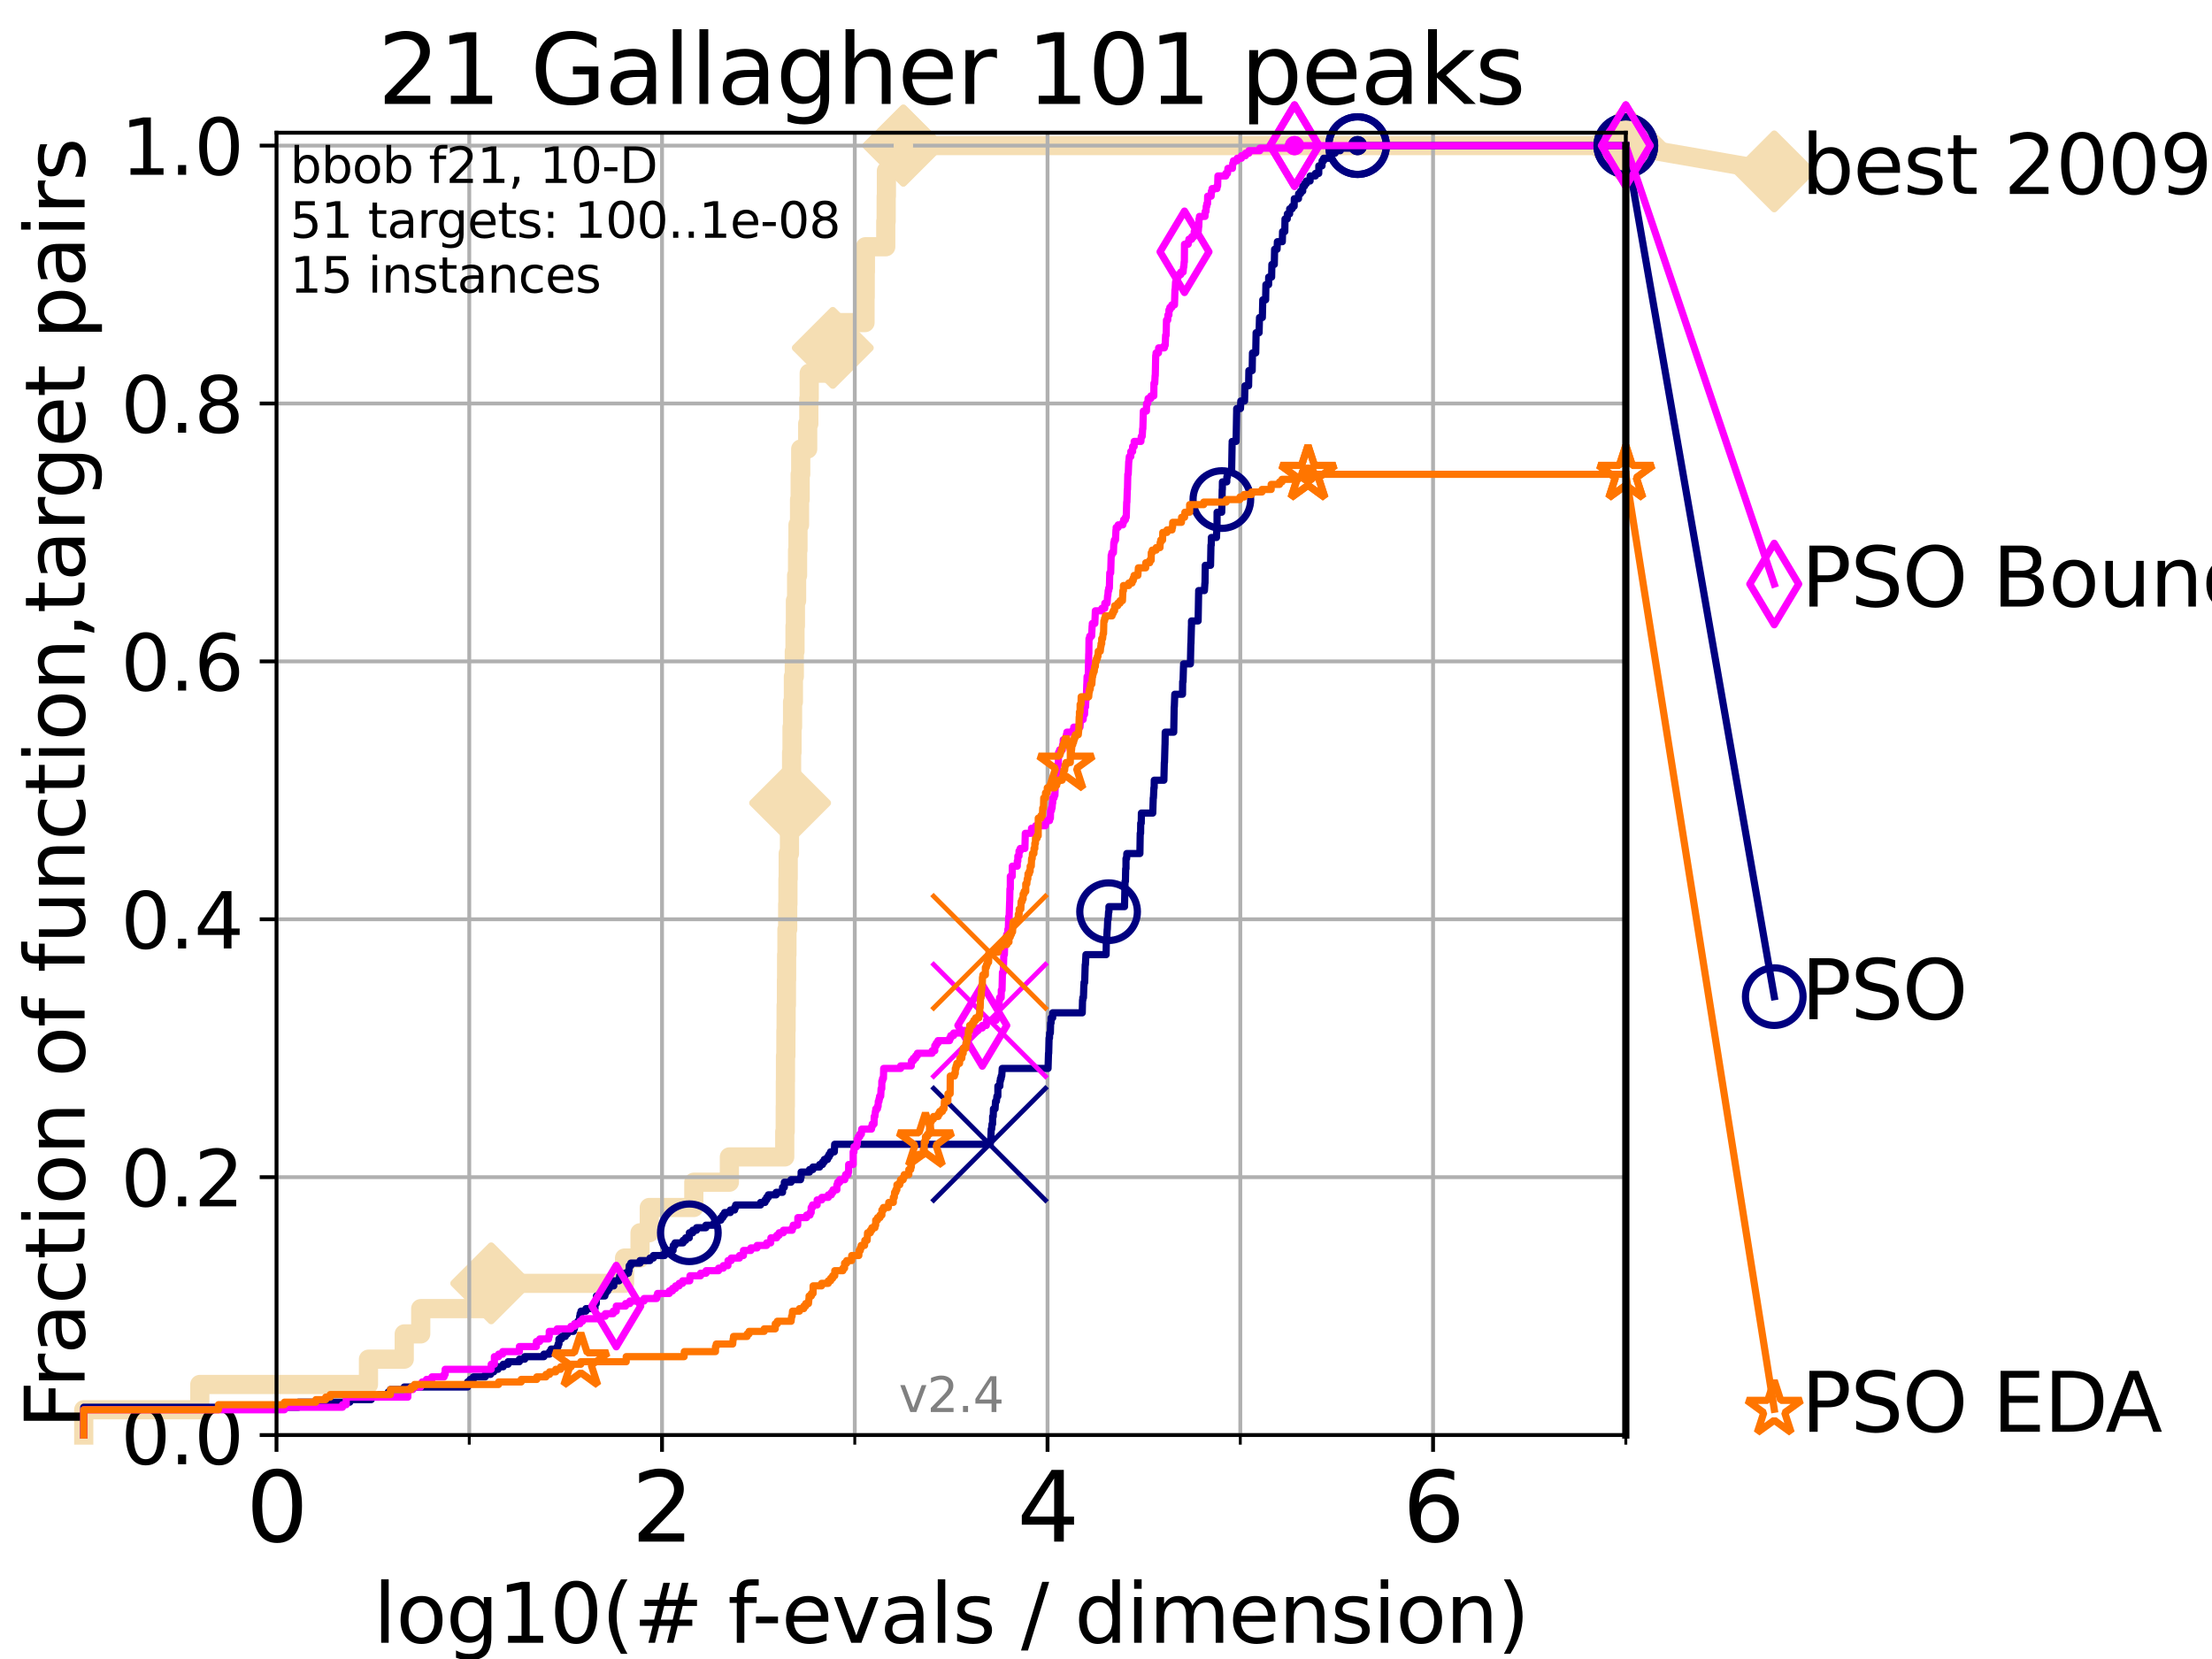 <?xml version="1.0" encoding="utf-8" standalone="no"?>
<!DOCTYPE svg PUBLIC "-//W3C//DTD SVG 1.1//EN"
  "http://www.w3.org/Graphics/SVG/1.1/DTD/svg11.dtd">
<svg height="345.6pt" version="1.1" viewBox="0 0 460.8 345.6" width="460.8pt" xmlns="http://www.w3.org/2000/svg" xmlns:xlink="http://www.w3.org/1999/xlink">
 <defs>
  <style type="text/css">*{stroke-linecap:butt;stroke-linejoin:round;}</style>
 </defs>
 <g id="figure_1">
  <g id="patch_1">
   <path d="M 0 345.6 
L 460.8 345.6 
L 460.8 0 
L 0 0 
z
" style="fill:#ffffff;"/>
  </g>
  <g id="axes_1">
   <g id="patch_2">
    <path d="M 57.6 298.944 
L 338.688 298.944 
L 338.688 27.648 
L 57.6 27.648 
z
" style="fill:#ffffff;"/>
   </g>
   <g id="line2d_1">
    <path d="M 17.445 298.944 
L 17.445 293.677 
L 41.621 293.677 
L 41.621 288.41 
L 76.759 288.41 
L 76.759 283.143 
L 84.213 283.143 
L 84.213 277.877 
L 87.644 277.877 
L 87.644 272.61 
L 102.331 272.61 
L 102.331 267.343 
L 130.101 267.343 
L 130.101 262.076 
L 133.33 262.076 
L 133.33 256.809 
L 135.26 256.809 
L 135.26 251.542 
L 144.534 251.542 
L 144.534 246.275 
L 151.944 246.275 
L 151.944 241.009 
L 163.477 241.009 
L 163.477 235.742 
L 163.578 235.742 
L 163.578 230.475 
L 163.606 230.475 
L 163.606 225.208 
L 163.634 225.208 
L 163.634 219.941 
L 163.717 219.941 
L 163.717 214.674 
L 163.765 214.674 
L 163.765 209.407 
L 163.828 209.407 
L 163.828 204.141 
L 163.867 204.141 
L 163.867 198.874 
L 163.934 198.874 
L 163.934 193.607 
L 164.09 193.607 
L 164.09 188.34 
L 164.141 188.34 
L 164.141 183.073 
L 164.199 183.073 
L 164.199 177.806 
L 164.46 177.806 
L 164.46 172.539 
L 164.543 172.539 
L 164.543 167.272 
L 164.592 167.272 
L 164.592 162.006 
L 164.903 162.006 
L 164.903 156.739 
L 164.992 156.739 
L 164.992 151.472 
L 165.106 151.472 
L 165.106 146.205 
L 165.281 146.205 
L 165.281 140.938 
L 165.469 140.938 
L 165.469 135.671 
L 165.615 135.671 
L 165.615 130.404 
L 165.701 130.404 
L 165.701 125.138 
L 165.947 125.138 
L 165.947 119.871 
L 166.148 119.871 
L 166.148 114.604 
L 166.235 114.604 
L 166.235 109.337 
L 166.561 109.337 
L 166.561 104.07 
L 166.689 104.07 
L 166.689 98.803 
L 166.803 98.803 
L 166.803 93.536 
L 168.257 93.536 
L 168.257 88.27 
L 168.494 88.27 
L 168.494 83.003 
L 168.576 83.003 
L 168.576 77.736 
L 173.406 77.736 
L 173.406 72.469 
L 173.486 72.469 
L 173.486 67.202 
L 180.201 67.202 
L 180.201 61.935 
L 180.242 61.935 
L 180.242 56.668 
L 180.281 56.668 
L 180.281 51.402 
L 184.52 51.402 
L 184.52 46.135 
L 184.606 46.135 
L 184.606 40.868 
L 184.655 40.868 
L 184.655 35.601 
L 188.185 35.601 
L 188.185 30.334 
L 338.688 30.334 
" style="fill:none;stroke:#f5deb3;stroke-linecap:square;stroke-width:4;"/>
   </g>
   <g id="line2d_2">
    <defs>
     <path d="M 0 7.778 
L 7.778 0 
L 0 -7.778 
L -7.778 0 
z
" id="m67519d72a4" style="stroke:#f5deb3;stroke-linejoin:miter;stroke-width:1.5;"/>
    </defs>
    <g>
     <use style="fill:#f5deb3;stroke:#f5deb3;stroke-linejoin:miter;stroke-width:1.5;" x="102.331" xlink:href="#m67519d72a4" y="267.343"/>
     <use style="fill:#f5deb3;stroke:#f5deb3;stroke-linejoin:miter;stroke-width:1.5;" x="164.592" xlink:href="#m67519d72a4" y="167.272"/>
     <use style="fill:#f5deb3;stroke:#f5deb3;stroke-linejoin:miter;stroke-width:1.5;" x="173.486" xlink:href="#m67519d72a4" y="72.469"/>
     <use style="fill:#f5deb3;stroke:#f5deb3;stroke-linejoin:miter;stroke-width:1.5;" x="188.185" xlink:href="#m67519d72a4" y="30.334"/>
     <use style="fill:#f5deb3;stroke:#f5deb3;stroke-linejoin:miter;stroke-width:1.5;" x="188.185" xlink:href="#m67519d72a4" y="30.334"/>
     <use style="fill:#f5deb3;stroke:#f5deb3;stroke-linejoin:miter;stroke-width:1.5;" x="338.688" xlink:href="#m67519d72a4" y="30.334"/>
    </g>
   </g>
   <g id="line2d_3">
    <path style="fill:none;stroke:#f5deb3;stroke-linecap:square;stroke-width:4;"/>
    <g/>
   </g>
   <g id="line2d_4">
    <path d="M 338.688 30.334 
L 369.608 35.706 
" style="fill:none;stroke:#f5deb3;stroke-linecap:square;stroke-width:4;"/>
    <g>
     <use style="fill:#f5deb3;stroke:#f5deb3;stroke-linejoin:miter;stroke-width:1.5;" x="338.688" xlink:href="#m67519d72a4" y="30.334"/>
     <use style="fill:#f5deb3;stroke:#f5deb3;stroke-linejoin:miter;stroke-width:1.5;" x="369.608" xlink:href="#m67519d72a4" y="35.706"/>
    </g>
   </g>
   <g id="matplotlib.axis_1">
    <g id="xtick_1">
     <g id="line2d_5">
      <path clip-path="url(#p61f3475852)" d="M 57.6 298.944 
L 57.6 27.648 
" style="fill:none;stroke:#b0b0b0;stroke-linecap:square;stroke-width:0.8;"/>
     </g>
     <g id="line2d_6">
      <defs>
       <path d="M 0 0 
L 0 3.5 
" id="mc360185433" style="stroke:#000000;stroke-width:0.8;"/>
      </defs>
      <g>
       <use style="stroke:#000000;stroke-width:0.8;" x="57.6" xlink:href="#mc360185433" y="298.944"/>
      </g>
     </g>
     <g id="text_1">
      <!-- 0 -->
      <g transform="translate(51.237 321.141)scale(0.2 -0.2)">
       <defs>
        <path d="M 2034 4250 
Q 1547 4250 1301 3770 
Q 1056 3291 1056 2328 
Q 1056 1369 1301 889 
Q 1547 409 2034 409 
Q 2525 409 2770 889 
Q 3016 1369 3016 2328 
Q 3016 3291 2770 3770 
Q 2525 4250 2034 4250 
z
M 2034 4750 
Q 2819 4750 3233 4129 
Q 3647 3509 3647 2328 
Q 3647 1150 3233 529 
Q 2819 -91 2034 -91 
Q 1250 -91 836 529 
Q 422 1150 422 2328 
Q 422 3509 836 4129 
Q 1250 4750 2034 4750 
z
" id="DejaVuSans-30" transform="scale(0.016)"/>
       </defs>
       <use xlink:href="#DejaVuSans-30"/>
      </g>
     </g>
    </g>
    <g id="xtick_2">
     <g id="line2d_7">
      <path clip-path="url(#p61f3475852)" d="M 137.911 298.944 
L 137.911 27.648 
" style="fill:none;stroke:#b0b0b0;stroke-linecap:square;stroke-width:0.8;"/>
     </g>
     <g id="line2d_8">
      <g>
       <use style="stroke:#000000;stroke-width:0.8;" x="137.911" xlink:href="#mc360185433" y="298.944"/>
      </g>
     </g>
     <g id="text_2">
      <!-- 2 -->
      <g transform="translate(131.548 321.141)scale(0.2 -0.2)">
       <defs>
        <path d="M 1228 531 
L 3431 531 
L 3431 0 
L 469 0 
L 469 531 
Q 828 903 1448 1529 
Q 2069 2156 2228 2338 
Q 2531 2678 2651 2914 
Q 2772 3150 2772 3378 
Q 2772 3750 2511 3984 
Q 2250 4219 1831 4219 
Q 1534 4219 1204 4116 
Q 875 4013 500 3803 
L 500 4441 
Q 881 4594 1212 4672 
Q 1544 4750 1819 4750 
Q 2544 4750 2975 4387 
Q 3406 4025 3406 3419 
Q 3406 3131 3298 2873 
Q 3191 2616 2906 2266 
Q 2828 2175 2409 1742 
Q 1991 1309 1228 531 
z
" id="DejaVuSans-32" transform="scale(0.016)"/>
       </defs>
       <use xlink:href="#DejaVuSans-32"/>
      </g>
     </g>
    </g>
    <g id="xtick_3">
     <g id="line2d_9">
      <path clip-path="url(#p61f3475852)" d="M 218.222 298.944 
L 218.222 27.648 
" style="fill:none;stroke:#b0b0b0;stroke-linecap:square;stroke-width:0.8;"/>
     </g>
     <g id="line2d_10">
      <g>
       <use style="stroke:#000000;stroke-width:0.8;" x="218.222" xlink:href="#mc360185433" y="298.944"/>
      </g>
     </g>
     <g id="text_3">
      <!-- 4 -->
      <g transform="translate(211.859 321.141)scale(0.2 -0.2)">
       <defs>
        <path d="M 2419 4116 
L 825 1625 
L 2419 1625 
L 2419 4116 
z
M 2253 4666 
L 3047 4666 
L 3047 1625 
L 3713 1625 
L 3713 1100 
L 3047 1100 
L 3047 0 
L 2419 0 
L 2419 1100 
L 313 1100 
L 313 1709 
L 2253 4666 
z
" id="DejaVuSans-34" transform="scale(0.016)"/>
       </defs>
       <use xlink:href="#DejaVuSans-34"/>
      </g>
     </g>
    </g>
    <g id="xtick_4">
     <g id="line2d_11">
      <path clip-path="url(#p61f3475852)" d="M 298.533 298.944 
L 298.533 27.648 
" style="fill:none;stroke:#b0b0b0;stroke-linecap:square;stroke-width:0.8;"/>
     </g>
     <g id="line2d_12">
      <g>
       <use style="stroke:#000000;stroke-width:0.8;" x="298.533" xlink:href="#mc360185433" y="298.944"/>
      </g>
     </g>
     <g id="text_4">
      <!-- 6 -->
      <g transform="translate(292.17 321.141)scale(0.2 -0.2)">
       <defs>
        <path d="M 2113 2584 
Q 1688 2584 1439 2293 
Q 1191 2003 1191 1497 
Q 1191 994 1439 701 
Q 1688 409 2113 409 
Q 2538 409 2786 701 
Q 3034 994 3034 1497 
Q 3034 2003 2786 2293 
Q 2538 2584 2113 2584 
z
M 3366 4563 
L 3366 3988 
Q 3128 4100 2886 4159 
Q 2644 4219 2406 4219 
Q 1781 4219 1451 3797 
Q 1122 3375 1075 2522 
Q 1259 2794 1537 2939 
Q 1816 3084 2150 3084 
Q 2853 3084 3261 2657 
Q 3669 2231 3669 1497 
Q 3669 778 3244 343 
Q 2819 -91 2113 -91 
Q 1303 -91 875 529 
Q 447 1150 447 2328 
Q 447 3434 972 4092 
Q 1497 4750 2381 4750 
Q 2619 4750 2861 4703 
Q 3103 4656 3366 4563 
z
" id="DejaVuSans-36" transform="scale(0.016)"/>
       </defs>
       <use xlink:href="#DejaVuSans-36"/>
      </g>
     </g>
    </g>
    <g id="xtick_5">
     <g id="line2d_13">
      <path clip-path="url(#p61f3475852)" d="M 97.755 298.944 
L 97.755 27.648 
" style="fill:none;stroke:#b0b0b0;stroke-linecap:square;stroke-width:0.8;"/>
     </g>
     <g id="line2d_14">
      <defs>
       <path d="M 0 0 
L 0 2 
" id="me7f63cd79b" style="stroke:#000000;stroke-width:0.6;"/>
      </defs>
      <g>
       <use style="stroke:#000000;stroke-width:0.6;" x="97.755" xlink:href="#me7f63cd79b" y="298.944"/>
      </g>
     </g>
    </g>
    <g id="xtick_6">
     <g id="line2d_15">
      <path clip-path="url(#p61f3475852)" d="M 178.066 298.944 
L 178.066 27.648 
" style="fill:none;stroke:#b0b0b0;stroke-linecap:square;stroke-width:0.8;"/>
     </g>
     <g id="line2d_16">
      <g>
       <use style="stroke:#000000;stroke-width:0.6;" x="178.066" xlink:href="#me7f63cd79b" y="298.944"/>
      </g>
     </g>
    </g>
    <g id="xtick_7">
     <g id="line2d_17">
      <path clip-path="url(#p61f3475852)" d="M 258.377 298.944 
L 258.377 27.648 
" style="fill:none;stroke:#b0b0b0;stroke-linecap:square;stroke-width:0.8;"/>
     </g>
     <g id="line2d_18">
      <g>
       <use style="stroke:#000000;stroke-width:0.6;" x="258.377" xlink:href="#me7f63cd79b" y="298.944"/>
      </g>
     </g>
    </g>
    <g id="xtick_8">
     <g id="line2d_19">
      <path clip-path="url(#p61f3475852)" d="M 338.688 298.944 
L 338.688 27.648 
" style="fill:none;stroke:#b0b0b0;stroke-linecap:square;stroke-width:0.8;"/>
     </g>
     <g id="line2d_20">
      <g>
       <use style="stroke:#000000;stroke-width:0.6;" x="338.688" xlink:href="#me7f63cd79b" y="298.944"/>
      </g>
     </g>
    </g>
    <g id="text_5">
     <!-- log10(# f-evals / dimension) -->
     <g transform="translate(77.764 342.218)scale(0.17 -0.17)">
      <defs>
       <path d="M 603 4863 
L 1178 4863 
L 1178 0 
L 603 0 
L 603 4863 
z
" id="DejaVuSans-6c" transform="scale(0.016)"/>
       <path d="M 1959 3097 
Q 1497 3097 1228 2736 
Q 959 2375 959 1747 
Q 959 1119 1226 758 
Q 1494 397 1959 397 
Q 2419 397 2687 759 
Q 2956 1122 2956 1747 
Q 2956 2369 2687 2733 
Q 2419 3097 1959 3097 
z
M 1959 3584 
Q 2709 3584 3137 3096 
Q 3566 2609 3566 1747 
Q 3566 888 3137 398 
Q 2709 -91 1959 -91 
Q 1206 -91 779 398 
Q 353 888 353 1747 
Q 353 2609 779 3096 
Q 1206 3584 1959 3584 
z
" id="DejaVuSans-6f" transform="scale(0.016)"/>
       <path d="M 2906 1791 
Q 2906 2416 2648 2759 
Q 2391 3103 1925 3103 
Q 1463 3103 1205 2759 
Q 947 2416 947 1791 
Q 947 1169 1205 825 
Q 1463 481 1925 481 
Q 2391 481 2648 825 
Q 2906 1169 2906 1791 
z
M 3481 434 
Q 3481 -459 3084 -895 
Q 2688 -1331 1869 -1331 
Q 1566 -1331 1297 -1286 
Q 1028 -1241 775 -1147 
L 775 -588 
Q 1028 -725 1275 -790 
Q 1522 -856 1778 -856 
Q 2344 -856 2625 -561 
Q 2906 -266 2906 331 
L 2906 616 
Q 2728 306 2450 153 
Q 2172 0 1784 0 
Q 1141 0 747 490 
Q 353 981 353 1791 
Q 353 2603 747 3093 
Q 1141 3584 1784 3584 
Q 2172 3584 2450 3431 
Q 2728 3278 2906 2969 
L 2906 3500 
L 3481 3500 
L 3481 434 
z
" id="DejaVuSans-67" transform="scale(0.016)"/>
       <path d="M 794 531 
L 1825 531 
L 1825 4091 
L 703 3866 
L 703 4441 
L 1819 4666 
L 2450 4666 
L 2450 531 
L 3481 531 
L 3481 0 
L 794 0 
L 794 531 
z
" id="DejaVuSans-31" transform="scale(0.016)"/>
       <path d="M 1984 4856 
Q 1566 4138 1362 3434 
Q 1159 2731 1159 2009 
Q 1159 1288 1364 580 
Q 1569 -128 1984 -844 
L 1484 -844 
Q 1016 -109 783 600 
Q 550 1309 550 2009 
Q 550 2706 781 3412 
Q 1013 4119 1484 4856 
L 1984 4856 
z
" id="DejaVuSans-28" transform="scale(0.016)"/>
       <path d="M 3272 2816 
L 2363 2816 
L 2100 1772 
L 3016 1772 
L 3272 2816 
z
M 2803 4594 
L 2478 3297 
L 3391 3297 
L 3719 4594 
L 4219 4594 
L 3897 3297 
L 4872 3297 
L 4872 2816 
L 3775 2816 
L 3519 1772 
L 4513 1772 
L 4513 1294 
L 3397 1294 
L 3072 0 
L 2572 0 
L 2894 1294 
L 1978 1294 
L 1656 0 
L 1153 0 
L 1478 1294 
L 494 1294 
L 494 1772 
L 1594 1772 
L 1856 2816 
L 850 2816 
L 850 3297 
L 1978 3297 
L 2297 4594 
L 2803 4594 
z
" id="DejaVuSans-23" transform="scale(0.016)"/>
       <path id="DejaVuSans-20" transform="scale(0.016)"/>
       <path d="M 2375 4863 
L 2375 4384 
L 1825 4384 
Q 1516 4384 1395 4259 
Q 1275 4134 1275 3809 
L 1275 3500 
L 2222 3500 
L 2222 3053 
L 1275 3053 
L 1275 0 
L 697 0 
L 697 3053 
L 147 3053 
L 147 3500 
L 697 3500 
L 697 3744 
Q 697 4328 969 4595 
Q 1241 4863 1831 4863 
L 2375 4863 
z
" id="DejaVuSans-66" transform="scale(0.016)"/>
       <path d="M 313 2009 
L 1997 2009 
L 1997 1497 
L 313 1497 
L 313 2009 
z
" id="DejaVuSans-2d" transform="scale(0.016)"/>
       <path d="M 3597 1894 
L 3597 1613 
L 953 1613 
Q 991 1019 1311 708 
Q 1631 397 2203 397 
Q 2534 397 2845 478 
Q 3156 559 3463 722 
L 3463 178 
Q 3153 47 2828 -22 
Q 2503 -91 2169 -91 
Q 1331 -91 842 396 
Q 353 884 353 1716 
Q 353 2575 817 3079 
Q 1281 3584 2069 3584 
Q 2775 3584 3186 3129 
Q 3597 2675 3597 1894 
z
M 3022 2063 
Q 3016 2534 2758 2815 
Q 2500 3097 2075 3097 
Q 1594 3097 1305 2825 
Q 1016 2553 972 2059 
L 3022 2063 
z
" id="DejaVuSans-65" transform="scale(0.016)"/>
       <path d="M 191 3500 
L 800 3500 
L 1894 563 
L 2988 3500 
L 3597 3500 
L 2284 0 
L 1503 0 
L 191 3500 
z
" id="DejaVuSans-76" transform="scale(0.016)"/>
       <path d="M 2194 1759 
Q 1497 1759 1228 1600 
Q 959 1441 959 1056 
Q 959 750 1161 570 
Q 1363 391 1709 391 
Q 2188 391 2477 730 
Q 2766 1069 2766 1631 
L 2766 1759 
L 2194 1759 
z
M 3341 1997 
L 3341 0 
L 2766 0 
L 2766 531 
Q 2569 213 2275 61 
Q 1981 -91 1556 -91 
Q 1019 -91 701 211 
Q 384 513 384 1019 
Q 384 1609 779 1909 
Q 1175 2209 1959 2209 
L 2766 2209 
L 2766 2266 
Q 2766 2663 2505 2880 
Q 2244 3097 1772 3097 
Q 1472 3097 1187 3025 
Q 903 2953 641 2809 
L 641 3341 
Q 956 3463 1253 3523 
Q 1550 3584 1831 3584 
Q 2591 3584 2966 3190 
Q 3341 2797 3341 1997 
z
" id="DejaVuSans-61" transform="scale(0.016)"/>
       <path d="M 2834 3397 
L 2834 2853 
Q 2591 2978 2328 3040 
Q 2066 3103 1784 3103 
Q 1356 3103 1142 2972 
Q 928 2841 928 2578 
Q 928 2378 1081 2264 
Q 1234 2150 1697 2047 
L 1894 2003 
Q 2506 1872 2764 1633 
Q 3022 1394 3022 966 
Q 3022 478 2636 193 
Q 2250 -91 1575 -91 
Q 1294 -91 989 -36 
Q 684 19 347 128 
L 347 722 
Q 666 556 975 473 
Q 1284 391 1588 391 
Q 1994 391 2212 530 
Q 2431 669 2431 922 
Q 2431 1156 2273 1281 
Q 2116 1406 1581 1522 
L 1381 1569 
Q 847 1681 609 1914 
Q 372 2147 372 2553 
Q 372 3047 722 3315 
Q 1072 3584 1716 3584 
Q 2034 3584 2315 3537 
Q 2597 3491 2834 3397 
z
" id="DejaVuSans-73" transform="scale(0.016)"/>
       <path d="M 1625 4666 
L 2156 4666 
L 531 -594 
L 0 -594 
L 1625 4666 
z
" id="DejaVuSans-2f" transform="scale(0.016)"/>
       <path d="M 2906 2969 
L 2906 4863 
L 3481 4863 
L 3481 0 
L 2906 0 
L 2906 525 
Q 2725 213 2448 61 
Q 2172 -91 1784 -91 
Q 1150 -91 751 415 
Q 353 922 353 1747 
Q 353 2572 751 3078 
Q 1150 3584 1784 3584 
Q 2172 3584 2448 3432 
Q 2725 3281 2906 2969 
z
M 947 1747 
Q 947 1113 1208 752 
Q 1469 391 1925 391 
Q 2381 391 2643 752 
Q 2906 1113 2906 1747 
Q 2906 2381 2643 2742 
Q 2381 3103 1925 3103 
Q 1469 3103 1208 2742 
Q 947 2381 947 1747 
z
" id="DejaVuSans-64" transform="scale(0.016)"/>
       <path d="M 603 3500 
L 1178 3500 
L 1178 0 
L 603 0 
L 603 3500 
z
M 603 4863 
L 1178 4863 
L 1178 4134 
L 603 4134 
L 603 4863 
z
" id="DejaVuSans-69" transform="scale(0.016)"/>
       <path d="M 3328 2828 
Q 3544 3216 3844 3400 
Q 4144 3584 4550 3584 
Q 5097 3584 5394 3201 
Q 5691 2819 5691 2113 
L 5691 0 
L 5113 0 
L 5113 2094 
Q 5113 2597 4934 2840 
Q 4756 3084 4391 3084 
Q 3944 3084 3684 2787 
Q 3425 2491 3425 1978 
L 3425 0 
L 2847 0 
L 2847 2094 
Q 2847 2600 2669 2842 
Q 2491 3084 2119 3084 
Q 1678 3084 1418 2786 
Q 1159 2488 1159 1978 
L 1159 0 
L 581 0 
L 581 3500 
L 1159 3500 
L 1159 2956 
Q 1356 3278 1631 3431 
Q 1906 3584 2284 3584 
Q 2666 3584 2933 3390 
Q 3200 3197 3328 2828 
z
" id="DejaVuSans-6d" transform="scale(0.016)"/>
       <path d="M 3513 2113 
L 3513 0 
L 2938 0 
L 2938 2094 
Q 2938 2591 2744 2837 
Q 2550 3084 2163 3084 
Q 1697 3084 1428 2787 
Q 1159 2491 1159 1978 
L 1159 0 
L 581 0 
L 581 3500 
L 1159 3500 
L 1159 2956 
Q 1366 3272 1645 3428 
Q 1925 3584 2291 3584 
Q 2894 3584 3203 3211 
Q 3513 2838 3513 2113 
z
" id="DejaVuSans-6e" transform="scale(0.016)"/>
       <path d="M 513 4856 
L 1013 4856 
Q 1481 4119 1714 3412 
Q 1947 2706 1947 2009 
Q 1947 1309 1714 600 
Q 1481 -109 1013 -844 
L 513 -844 
Q 928 -128 1133 580 
Q 1338 1288 1338 2009 
Q 1338 2731 1133 3434 
Q 928 4138 513 4856 
z
" id="DejaVuSans-29" transform="scale(0.016)"/>
      </defs>
      <use xlink:href="#DejaVuSans-6c"/>
      <use x="27.783" xlink:href="#DejaVuSans-6f"/>
      <use x="88.965" xlink:href="#DejaVuSans-67"/>
      <use x="152.441" xlink:href="#DejaVuSans-31"/>
      <use x="216.064" xlink:href="#DejaVuSans-30"/>
      <use x="279.688" xlink:href="#DejaVuSans-28"/>
      <use x="318.701" xlink:href="#DejaVuSans-23"/>
      <use x="402.49" xlink:href="#DejaVuSans-20"/>
      <use x="434.277" xlink:href="#DejaVuSans-66"/>
      <use x="463.982" xlink:href="#DejaVuSans-2d"/>
      <use x="500.066" xlink:href="#DejaVuSans-65"/>
      <use x="561.59" xlink:href="#DejaVuSans-76"/>
      <use x="620.77" xlink:href="#DejaVuSans-61"/>
      <use x="682.049" xlink:href="#DejaVuSans-6c"/>
      <use x="709.832" xlink:href="#DejaVuSans-73"/>
      <use x="761.932" xlink:href="#DejaVuSans-20"/>
      <use x="793.719" xlink:href="#DejaVuSans-2f"/>
      <use x="827.41" xlink:href="#DejaVuSans-20"/>
      <use x="859.197" xlink:href="#DejaVuSans-64"/>
      <use x="922.674" xlink:href="#DejaVuSans-69"/>
      <use x="950.457" xlink:href="#DejaVuSans-6d"/>
      <use x="1047.869" xlink:href="#DejaVuSans-65"/>
      <use x="1109.393" xlink:href="#DejaVuSans-6e"/>
      <use x="1172.771" xlink:href="#DejaVuSans-73"/>
      <use x="1224.871" xlink:href="#DejaVuSans-69"/>
      <use x="1252.654" xlink:href="#DejaVuSans-6f"/>
      <use x="1313.836" xlink:href="#DejaVuSans-6e"/>
      <use x="1377.215" xlink:href="#DejaVuSans-29"/>
     </g>
    </g>
   </g>
   <g id="matplotlib.axis_2">
    <g id="ytick_1">
     <g id="line2d_21">
      <path clip-path="url(#p61f3475852)" d="M 57.6 298.944 
L 338.688 298.944 
" style="fill:none;stroke:#b0b0b0;stroke-linecap:square;stroke-width:0.8;"/>
     </g>
     <g id="line2d_22">
      <defs>
       <path d="M 0 0 
L -3.5 0 
" id="mec8fc31f0e" style="stroke:#000000;stroke-width:0.8;"/>
      </defs>
      <g>
       <use style="stroke:#000000;stroke-width:0.8;" x="57.6" xlink:href="#mec8fc31f0e" y="298.944"/>
      </g>
     </g>
     <g id="text_6">
      <!-- 0.0 -->
      <g transform="translate(25.155 305.023)scale(0.16 -0.16)">
       <defs>
        <path d="M 684 794 
L 1344 794 
L 1344 0 
L 684 0 
L 684 794 
z
" id="DejaVuSans-2e" transform="scale(0.016)"/>
       </defs>
       <use xlink:href="#DejaVuSans-30"/>
       <use x="63.623" xlink:href="#DejaVuSans-2e"/>
       <use x="95.41" xlink:href="#DejaVuSans-30"/>
      </g>
     </g>
    </g>
    <g id="ytick_2">
     <g id="line2d_23">
      <path clip-path="url(#p61f3475852)" d="M 57.6 245.222 
L 338.688 245.222 
" style="fill:none;stroke:#b0b0b0;stroke-linecap:square;stroke-width:0.8;"/>
     </g>
     <g id="line2d_24">
      <g>
       <use style="stroke:#000000;stroke-width:0.8;" x="57.6" xlink:href="#mec8fc31f0e" y="245.222"/>
      </g>
     </g>
     <g id="text_7">
      <!-- 0.2 -->
      <g transform="translate(25.155 251.301)scale(0.16 -0.16)">
       <use xlink:href="#DejaVuSans-30"/>
       <use x="63.623" xlink:href="#DejaVuSans-2e"/>
       <use x="95.41" xlink:href="#DejaVuSans-32"/>
      </g>
     </g>
    </g>
    <g id="ytick_3">
     <g id="line2d_25">
      <path clip-path="url(#p61f3475852)" d="M 57.6 191.5 
L 338.688 191.5 
" style="fill:none;stroke:#b0b0b0;stroke-linecap:square;stroke-width:0.8;"/>
     </g>
     <g id="line2d_26">
      <g>
       <use style="stroke:#000000;stroke-width:0.8;" x="57.6" xlink:href="#mec8fc31f0e" y="191.5"/>
      </g>
     </g>
     <g id="text_8">
      <!-- 0.4 -->
      <g transform="translate(25.155 197.579)scale(0.16 -0.16)">
       <use xlink:href="#DejaVuSans-30"/>
       <use x="63.623" xlink:href="#DejaVuSans-2e"/>
       <use x="95.41" xlink:href="#DejaVuSans-34"/>
      </g>
     </g>
    </g>
    <g id="ytick_4">
     <g id="line2d_27">
      <path clip-path="url(#p61f3475852)" d="M 57.6 137.778 
L 338.688 137.778 
" style="fill:none;stroke:#b0b0b0;stroke-linecap:square;stroke-width:0.8;"/>
     </g>
     <g id="line2d_28">
      <g>
       <use style="stroke:#000000;stroke-width:0.8;" x="57.6" xlink:href="#mec8fc31f0e" y="137.778"/>
      </g>
     </g>
     <g id="text_9">
      <!-- 0.6 -->
      <g transform="translate(25.155 143.857)scale(0.16 -0.16)">
       <use xlink:href="#DejaVuSans-30"/>
       <use x="63.623" xlink:href="#DejaVuSans-2e"/>
       <use x="95.41" xlink:href="#DejaVuSans-36"/>
      </g>
     </g>
    </g>
    <g id="ytick_5">
     <g id="line2d_29">
      <path clip-path="url(#p61f3475852)" d="M 57.6 84.056 
L 338.688 84.056 
" style="fill:none;stroke:#b0b0b0;stroke-linecap:square;stroke-width:0.8;"/>
     </g>
     <g id="line2d_30">
      <g>
       <use style="stroke:#000000;stroke-width:0.8;" x="57.6" xlink:href="#mec8fc31f0e" y="84.056"/>
      </g>
     </g>
     <g id="text_10">
      <!-- 0.8 -->
      <g transform="translate(25.155 90.135)scale(0.16 -0.16)">
       <defs>
        <path d="M 2034 2216 
Q 1584 2216 1326 1975 
Q 1069 1734 1069 1313 
Q 1069 891 1326 650 
Q 1584 409 2034 409 
Q 2484 409 2743 651 
Q 3003 894 3003 1313 
Q 3003 1734 2745 1975 
Q 2488 2216 2034 2216 
z
M 1403 2484 
Q 997 2584 770 2862 
Q 544 3141 544 3541 
Q 544 4100 942 4425 
Q 1341 4750 2034 4750 
Q 2731 4750 3128 4425 
Q 3525 4100 3525 3541 
Q 3525 3141 3298 2862 
Q 3072 2584 2669 2484 
Q 3125 2378 3379 2068 
Q 3634 1759 3634 1313 
Q 3634 634 3220 271 
Q 2806 -91 2034 -91 
Q 1263 -91 848 271 
Q 434 634 434 1313 
Q 434 1759 690 2068 
Q 947 2378 1403 2484 
z
M 1172 3481 
Q 1172 3119 1398 2916 
Q 1625 2713 2034 2713 
Q 2441 2713 2670 2916 
Q 2900 3119 2900 3481 
Q 2900 3844 2670 4047 
Q 2441 4250 2034 4250 
Q 1625 4250 1398 4047 
Q 1172 3844 1172 3481 
z
" id="DejaVuSans-38" transform="scale(0.016)"/>
       </defs>
       <use xlink:href="#DejaVuSans-30"/>
       <use x="63.623" xlink:href="#DejaVuSans-2e"/>
       <use x="95.41" xlink:href="#DejaVuSans-38"/>
      </g>
     </g>
    </g>
    <g id="ytick_6">
     <g id="line2d_31">
      <path clip-path="url(#p61f3475852)" d="M 57.6 30.334 
L 338.688 30.334 
" style="fill:none;stroke:#b0b0b0;stroke-linecap:square;stroke-width:0.8;"/>
     </g>
     <g id="line2d_32">
      <g>
       <use style="stroke:#000000;stroke-width:0.8;" x="57.6" xlink:href="#mec8fc31f0e" y="30.334"/>
      </g>
     </g>
     <g id="text_11">
      <!-- 1.0 -->
      <g transform="translate(25.155 36.413)scale(0.16 -0.16)">
       <use xlink:href="#DejaVuSans-31"/>
       <use x="63.623" xlink:href="#DejaVuSans-2e"/>
       <use x="95.41" xlink:href="#DejaVuSans-30"/>
      </g>
     </g>
    </g>
    <g id="text_12">
     <!-- Fraction of function,target pairs -->
     <g transform="translate(17.62 297.681)rotate(-90)scale(0.17 -0.17)">
      <defs>
       <path d="M 628 4666 
L 3309 4666 
L 3309 4134 
L 1259 4134 
L 1259 2759 
L 3109 2759 
L 3109 2228 
L 1259 2228 
L 1259 0 
L 628 0 
L 628 4666 
z
" id="DejaVuSans-46" transform="scale(0.016)"/>
       <path d="M 2631 2963 
Q 2534 3019 2420 3045 
Q 2306 3072 2169 3072 
Q 1681 3072 1420 2755 
Q 1159 2438 1159 1844 
L 1159 0 
L 581 0 
L 581 3500 
L 1159 3500 
L 1159 2956 
Q 1341 3275 1631 3429 
Q 1922 3584 2338 3584 
Q 2397 3584 2469 3576 
Q 2541 3569 2628 3553 
L 2631 2963 
z
" id="DejaVuSans-72" transform="scale(0.016)"/>
       <path d="M 3122 3366 
L 3122 2828 
Q 2878 2963 2633 3030 
Q 2388 3097 2138 3097 
Q 1578 3097 1268 2742 
Q 959 2388 959 1747 
Q 959 1106 1268 751 
Q 1578 397 2138 397 
Q 2388 397 2633 464 
Q 2878 531 3122 666 
L 3122 134 
Q 2881 22 2623 -34 
Q 2366 -91 2075 -91 
Q 1284 -91 818 406 
Q 353 903 353 1747 
Q 353 2603 823 3093 
Q 1294 3584 2113 3584 
Q 2378 3584 2631 3529 
Q 2884 3475 3122 3366 
z
" id="DejaVuSans-63" transform="scale(0.016)"/>
       <path d="M 1172 4494 
L 1172 3500 
L 2356 3500 
L 2356 3053 
L 1172 3053 
L 1172 1153 
Q 1172 725 1289 603 
Q 1406 481 1766 481 
L 2356 481 
L 2356 0 
L 1766 0 
Q 1100 0 847 248 
Q 594 497 594 1153 
L 594 3053 
L 172 3053 
L 172 3500 
L 594 3500 
L 594 4494 
L 1172 4494 
z
" id="DejaVuSans-74" transform="scale(0.016)"/>
       <path d="M 544 1381 
L 544 3500 
L 1119 3500 
L 1119 1403 
Q 1119 906 1312 657 
Q 1506 409 1894 409 
Q 2359 409 2629 706 
Q 2900 1003 2900 1516 
L 2900 3500 
L 3475 3500 
L 3475 0 
L 2900 0 
L 2900 538 
Q 2691 219 2414 64 
Q 2138 -91 1772 -91 
Q 1169 -91 856 284 
Q 544 659 544 1381 
z
M 1991 3584 
L 1991 3584 
z
" id="DejaVuSans-75" transform="scale(0.016)"/>
       <path d="M 750 794 
L 1409 794 
L 1409 256 
L 897 -744 
L 494 -744 
L 750 256 
L 750 794 
z
" id="DejaVuSans-2c" transform="scale(0.016)"/>
       <path d="M 1159 525 
L 1159 -1331 
L 581 -1331 
L 581 3500 
L 1159 3500 
L 1159 2969 
Q 1341 3281 1617 3432 
Q 1894 3584 2278 3584 
Q 2916 3584 3314 3078 
Q 3713 2572 3713 1747 
Q 3713 922 3314 415 
Q 2916 -91 2278 -91 
Q 1894 -91 1617 61 
Q 1341 213 1159 525 
z
M 3116 1747 
Q 3116 2381 2855 2742 
Q 2594 3103 2138 3103 
Q 1681 3103 1420 2742 
Q 1159 2381 1159 1747 
Q 1159 1113 1420 752 
Q 1681 391 2138 391 
Q 2594 391 2855 752 
Q 3116 1113 3116 1747 
z
" id="DejaVuSans-70" transform="scale(0.016)"/>
      </defs>
      <use xlink:href="#DejaVuSans-46"/>
      <use x="50.27" xlink:href="#DejaVuSans-72"/>
      <use x="91.383" xlink:href="#DejaVuSans-61"/>
      <use x="152.662" xlink:href="#DejaVuSans-63"/>
      <use x="207.643" xlink:href="#DejaVuSans-74"/>
      <use x="246.852" xlink:href="#DejaVuSans-69"/>
      <use x="274.635" xlink:href="#DejaVuSans-6f"/>
      <use x="335.816" xlink:href="#DejaVuSans-6e"/>
      <use x="399.195" xlink:href="#DejaVuSans-20"/>
      <use x="430.982" xlink:href="#DejaVuSans-6f"/>
      <use x="492.164" xlink:href="#DejaVuSans-66"/>
      <use x="527.369" xlink:href="#DejaVuSans-20"/>
      <use x="559.156" xlink:href="#DejaVuSans-66"/>
      <use x="594.361" xlink:href="#DejaVuSans-75"/>
      <use x="657.74" xlink:href="#DejaVuSans-6e"/>
      <use x="721.119" xlink:href="#DejaVuSans-63"/>
      <use x="776.1" xlink:href="#DejaVuSans-74"/>
      <use x="815.309" xlink:href="#DejaVuSans-69"/>
      <use x="843.092" xlink:href="#DejaVuSans-6f"/>
      <use x="904.273" xlink:href="#DejaVuSans-6e"/>
      <use x="967.652" xlink:href="#DejaVuSans-2c"/>
      <use x="999.439" xlink:href="#DejaVuSans-74"/>
      <use x="1038.648" xlink:href="#DejaVuSans-61"/>
      <use x="1099.928" xlink:href="#DejaVuSans-72"/>
      <use x="1139.291" xlink:href="#DejaVuSans-67"/>
      <use x="1202.768" xlink:href="#DejaVuSans-65"/>
      <use x="1264.291" xlink:href="#DejaVuSans-74"/>
      <use x="1303.5" xlink:href="#DejaVuSans-20"/>
      <use x="1335.287" xlink:href="#DejaVuSans-70"/>
      <use x="1398.764" xlink:href="#DejaVuSans-61"/>
      <use x="1460.043" xlink:href="#DejaVuSans-69"/>
      <use x="1487.826" xlink:href="#DejaVuSans-72"/>
      <use x="1528.939" xlink:href="#DejaVuSans-73"/>
     </g>
    </g>
   </g>
   <g id="line2d_33">
    <defs>
     <path d="M 0 1.5 
C 0.398 1.5 0.779 1.342 1.061 1.061 
C 1.342 0.779 1.5 0.398 1.5 0 
C 1.5 -0.398 1.342 -0.779 1.061 -1.061 
C 0.779 -1.342 0.398 -1.5 0 -1.5 
C -0.398 -1.5 -0.779 -1.342 -1.061 -1.061 
C -1.342 -0.779 -1.5 -0.398 -1.5 0 
C -1.5 0.398 -1.342 0.779 -1.061 1.061 
C -0.779 1.342 -0.398 1.5 0 1.5 
z
" id="mcd236d9592" style="stroke:#f5deb3;"/>
    </defs>
    <g>
     <use style="fill:#f5deb3;stroke:#f5deb3;" x="188.185" xlink:href="#mcd236d9592" y="30.334"/>
     <use style="fill:#f5deb3;stroke:#f5deb3;" x="188.185" xlink:href="#mcd236d9592" y="30.334"/>
    </g>
   </g>
   <g id="line2d_34">
    <defs>
     <path d="M 0 1.5 
C 0.398 1.5 0.779 1.342 1.061 1.061 
C 1.342 0.779 1.5 0.398 1.5 0 
C 1.5 -0.398 1.342 -0.779 1.061 -1.061 
C 0.779 -1.342 0.398 -1.5 0 -1.5 
C -0.398 -1.5 -0.779 -1.342 -1.061 -1.061 
C -1.342 -0.779 -1.5 -0.398 -1.5 0 
C -1.5 0.398 -1.342 0.779 -1.061 1.061 
C -0.779 1.342 -0.398 1.5 0 1.5 
z
" id="me5f59b168d" style="stroke:#000080;"/>
    </defs>
    <g>
     <use style="fill:#000080;stroke:#000080;" x="282.801" xlink:href="#me5f59b168d" y="30.334"/>
     <use style="fill:#000080;stroke:#000080;" x="282.801" xlink:href="#me5f59b168d" y="30.334"/>
    </g>
   </g>
   <g id="line2d_35">
    <path d="M 17.445 298.944 
L 17.445 293.15 
L 62.175 293.15 
L 62.175 292.097 
L 72.868 292.097 
L 72.868 291.57 
L 77.331 291.57 
L 77.331 291.044 
L 78.942 291.044 
L 78.942 290.517 
L 80.881 290.517 
L 80.881 289.99 
L 81.334 289.99 
L 81.334 289.464 
L 84.213 289.464 
L 84.213 288.937 
L 97.403 288.937 
L 97.403 287.884 
L 97.929 287.884 
L 97.929 287.357 
L 98.606 287.357 
L 98.606 286.83 
L 101.08 286.83 
L 101.08 286.304 
L 102.196 286.304 
L 102.196 285.777 
L 102.859 285.777 
L 102.859 285.25 
L 103.747 285.25 
L 103.747 284.723 
L 104.826 284.723 
L 104.826 284.197 
L 105.843 284.197 
L 105.843 283.67 
L 108.199 283.67 
L 108.199 283.143 
L 109.312 283.143 
L 109.312 282.617 
L 113.311 282.617 
L 113.311 282.09 
L 114.486 282.09 
L 114.486 281.563 
L 114.817 281.563 
L 114.817 281.037 
L 116.081 281.037 
L 116.081 280.51 
L 116.263 280.51 
L 116.263 279.983 
L 116.443 279.983 
L 116.443 278.93 
L 116.972 278.93 
L 116.972 278.403 
L 117.765 278.403 
L 117.765 277.877 
L 118.203 277.877 
L 118.203 277.35 
L 119.453 277.35 
L 119.453 276.823 
L 119.652 276.823 
L 119.752 275.77 
L 120.382 275.77 
L 120.382 275.243 
L 120.666 275.243 
L 120.759 274.19 
L 120.852 274.19 
L 120.852 273.663 
L 121.037 273.663 
L 121.037 273.136 
L 122.062 273.136 
L 122.062 272.61 
L 123.947 272.61 
L 123.947 271.556 
L 124.216 271.556 
L 124.255 269.976 
L 125.996 269.976 
L 125.996 269.45 
L 126.202 269.45 
L 126.202 268.923 
L 126.607 268.923 
L 126.607 268.396 
L 126.937 268.396 
L 126.937 267.87 
L 127.861 267.87 
L 127.861 266.816 
L 128.973 266.816 
L 128.973 266.289 
L 129.089 266.289 
L 129.089 265.763 
L 130.182 265.763 
L 130.182 265.236 
L 130.901 265.236 
L 130.901 264.709 
L 131.031 264.709 
L 131.082 263.656 
L 131.414 263.656 
L 131.414 263.129 
L 133.33 263.129 
L 133.33 262.603 
L 135.402 262.603 
L 135.402 262.076 
L 136.112 262.076 
L 136.112 261.549 
L 138.443 261.549 
L 138.443 261.023 
L 139.253 261.023 
L 139.253 260.496 
L 140.211 260.496 
L 140.257 259.443 
L 140.619 259.443 
L 140.619 258.916 
L 142.297 258.916 
L 142.297 258.389 
L 142.832 258.389 
L 142.832 257.862 
L 143.591 257.862 
L 143.603 256.809 
L 144.318 256.809 
L 144.318 256.282 
L 145.098 256.282 
L 145.098 255.756 
L 147.051 255.756 
L 147.051 255.229 
L 148.752 255.229 
L 148.752 254.702 
L 149.196 254.702 
L 149.196 254.176 
L 150.172 254.176 
L 150.172 253.649 
L 150.573 253.649 
L 150.573 253.122 
L 150.941 253.122 
L 150.941 252.596 
L 152.138 252.596 
L 152.138 252.069 
L 153.032 252.069 
L 153.032 251.542 
L 153.258 251.542 
L 153.258 251.016 
L 158.444 251.016 
L 158.444 250.489 
L 159.37 250.489 
L 159.37 249.962 
L 159.703 249.962 
L 159.703 249.436 
L 160.055 249.436 
L 160.055 248.909 
L 161.69 248.909 
L 161.69 248.382 
L 163.016 248.382 
L 163.016 247.329 
L 163.389 247.329 
L 163.389 246.275 
L 164.791 246.275 
L 164.791 245.749 
L 166.766 245.749 
L 166.766 245.222 
L 166.892 245.222 
L 166.892 244.169 
L 168.633 244.169 
L 168.633 243.642 
L 169.337 243.642 
L 169.337 243.115 
L 170.746 243.115 
L 170.746 242.589 
L 171.348 242.589 
L 171.348 242.062 
L 171.714 242.062 
L 171.714 241.535 
L 172.391 241.535 
L 172.391 241.009 
L 172.702 241.009 
L 172.702 240.482 
L 173.01 240.482 
L 173.01 239.955 
L 173.805 239.955 
L 173.878 238.375 
L 206.292 238.375 
L 206.329 237.322 
L 206.407 237.322 
L 206.49 235.215 
L 206.577 235.215 
L 206.653 234.162 
L 206.771 234.162 
L 206.787 232.582 
L 206.905 232.582 
L 206.955 231.001 
L 207.289 231.001 
L 207.392 229.421 
L 207.576 229.421 
L 207.671 228.368 
L 207.869 228.368 
L 207.881 226.261 
L 208.287 226.261 
L 208.318 225.208 
L 208.403 225.208 
L 208.403 224.681 
L 208.566 224.681 
L 208.566 224.155 
L 208.681 224.155 
L 208.784 222.575 
L 218.327 222.575 
L 218.424 219.414 
L 218.462 219.414 
L 218.543 216.254 
L 218.632 216.254 
L 218.659 215.201 
L 218.809 215.201 
L 218.862 213.094 
L 218.958 213.094 
L 218.958 212.041 
L 219.289 212.041 
L 219.289 210.987 
L 225.454 210.987 
L 225.513 208.354 
L 225.567 208.354 
L 225.567 207.827 
L 225.702 207.827 
L 225.787 205.194 
L 225.821 205.194 
L 225.821 204.667 
L 225.957 204.667 
L 226.066 200.98 
L 226.113 200.98 
L 226.221 198.874 
L 230.421 198.874 
L 230.475 195.714 
L 230.538 195.714 
L 230.647 193.607 
L 230.674 193.607 
L 230.76 191.5 
L 230.852 191.5 
L 230.939 189.92 
L 231.011 189.92 
L 231.011 188.867 
L 234.257 188.867 
L 234.366 183.6 
L 234.448 183.6 
L 234.499 180.966 
L 234.562 180.966 
L 234.565 178.86 
L 234.698 178.86 
L 234.739 177.806 
L 237.461 177.806 
L 237.528 173.593 
L 237.607 173.593 
L 237.629 171.486 
L 237.744 171.486 
L 237.772 169.379 
L 240.138 169.379 
L 240.242 166.219 
L 240.278 166.219 
L 240.381 164.112 
L 240.432 164.112 
L 240.457 162.532 
L 242.458 162.532 
L 242.549 158.846 
L 242.585 158.846 
L 242.689 155.159 
L 242.698 155.159 
L 242.737 152.525 
L 244.506 152.525 
L 244.603 147.258 
L 244.629 147.258 
L 244.729 144.625 
L 246.338 144.625 
L 246.372 141.992 
L 246.449 141.992 
L 246.544 138.831 
L 246.561 138.831 
L 246.561 138.305 
L 247.98 138.305 
L 248.075 134.091 
L 248.097 134.091 
L 248.198 130.404 
L 248.21 130.404 
L 248.21 129.351 
L 249.591 129.351 
L 249.696 123.558 
L 249.706 123.558 
L 249.706 123.031 
L 250.902 123.031 
L 251.004 121.451 
L 251.026 121.451 
L 251.083 117.764 
L 252.179 117.764 
L 252.264 113.55 
L 252.326 113.55 
L 252.352 111.97 
L 253.419 111.97 
L 253.516 109.337 
L 253.53 109.337 
L 253.542 106.704 
L 254.505 106.704 
L 254.612 101.963 
L 254.636 101.963 
L 254.656 100.383 
L 255.561 100.383 
L 255.581 99.33 
L 255.693 99.33 
L 255.71 98.277 
L 256.567 98.277 
L 256.67 92.483 
L 256.684 92.483 
L 256.684 91.956 
L 257.499 91.956 
L 257.61 86.163 
L 257.615 86.163 
L 257.626 85.109 
L 258.414 85.109 
L 258.487 83.529 
L 259.263 83.529 
L 259.343 80.369 
L 260.106 80.369 
L 260.164 77.209 
L 260.851 77.209 
L 260.916 73.522 
L 261.591 73.522 
L 261.671 69.309 
L 262.289 69.309 
L 262.378 66.149 
L 262.971 66.149 
L 263.058 62.462 
L 263.655 62.462 
L 263.712 59.302 
L 264.271 59.302 
L 264.289 57.722 
L 264.902 57.722 
L 264.955 55.088 
L 265.459 55.088 
L 265.526 51.928 
L 266.036 51.928 
L 266.103 50.348 
L 267.13 50.348 
L 267.184 48.241 
L 267.645 48.241 
L 267.691 45.608 
L 268.159 45.608 
L 268.182 44.555 
L 268.652 44.555 
L 268.661 43.501 
L 269.173 43.501 
L 269.173 42.975 
L 269.592 42.975 
L 269.632 41.395 
L 270.495 41.395 
L 270.524 40.341 
L 270.928 40.341 
L 270.928 39.814 
L 271.378 39.814 
L 271.381 38.761 
L 271.774 38.761 
L 271.774 38.234 
L 272.145 38.234 
L 272.145 37.708 
L 272.914 37.708 
L 272.935 36.654 
L 274.022 36.654 
L 274.022 36.128 
L 274.717 36.128 
L 274.738 34.548 
L 275.401 34.548 
L 275.417 33.494 
L 275.739 33.494 
L 275.739 32.968 
L 276.956 32.968 
L 276.977 31.914 
L 278.127 31.914 
L 278.127 31.387 
L 279.21 31.387 
L 279.21 30.861 
L 282.801 30.861 
L 282.801 30.334 
L 338.688 30.334 
L 338.688 30.334 
" style="fill:none;stroke:#000080;stroke-linecap:square;stroke-width:1.5;"/>
   </g>
   <g id="line2d_36">
    <defs>
     <path d="M 0 6 
C 1.591 6 3.117 5.368 4.243 4.243 
C 5.368 3.117 6 1.591 6 0 
C 6 -1.591 5.368 -3.117 4.243 -4.243 
C 3.117 -5.368 1.591 -6 0 -6 
C -1.591 -6 -3.117 -5.368 -4.243 -4.243 
C -5.368 -3.117 -6 -1.591 -6 0 
C -6 1.591 -5.368 3.117 -4.243 4.243 
C -3.117 5.368 -1.591 6 0 6 
z
" id="mdd82121eaa" style="stroke:#000080;stroke-width:1.5;"/>
    </defs>
    <g>
     <use style="fill-opacity:0;stroke:#000080;stroke-width:1.5;" x="143.603" xlink:href="#mdd82121eaa" y="256.809"/>
     <use style="fill-opacity:0;stroke:#000080;stroke-width:1.5;" x="230.939" xlink:href="#mdd82121eaa" y="189.92"/>
     <use style="fill-opacity:0;stroke:#000080;stroke-width:1.5;" x="254.535" xlink:href="#mdd82121eaa" y="104.07"/>
     <use style="fill-opacity:0;stroke:#000080;stroke-width:1.5;" x="282.801" xlink:href="#mdd82121eaa" y="30.334"/>
     <use style="fill-opacity:0;stroke:#000080;stroke-width:1.5;" x="282.801" xlink:href="#mdd82121eaa" y="30.334"/>
     <use style="fill-opacity:0;stroke:#000080;stroke-width:1.5;" x="338.688" xlink:href="#mdd82121eaa" y="30.334"/>
    </g>
   </g>
   <g id="line2d_37">
    <path style="fill:none;stroke:#000080;stroke-linecap:square;stroke-width:1.5;"/>
    <g/>
   </g>
   <g id="line2d_38">
    <path clip-path="url(#p61f3475852)" d="M 206.134 238.375 
" style="fill:none;stroke:#000080;stroke-linecap:square;stroke-width:1.5;"/>
    <defs>
     <path d="M -12 12 
L 12 -12 
M -12 -12 
L 12 12 
" id="m6f0add3afa" style="stroke:#000080;"/>
    </defs>
    <g clip-path="url(#p61f3475852)">
     <use style="fill:#000080;stroke:#000080;" x="206.134" xlink:href="#m6f0add3afa" y="238.375"/>
    </g>
   </g>
   <g id="line2d_39">
    <defs>
     <path d="M 0 1.5 
C 0.398 1.5 0.779 1.342 1.061 1.061 
C 1.342 0.779 1.5 0.398 1.5 0 
C 1.5 -0.398 1.342 -0.779 1.061 -1.061 
C 0.779 -1.342 0.398 -1.5 0 -1.5 
C -0.398 -1.5 -0.779 -1.342 -1.061 -1.061 
C -1.342 -0.779 -1.5 -0.398 -1.5 0 
C -1.5 0.398 -1.342 0.779 -1.061 1.061 
C -0.779 1.342 -0.398 1.5 0 1.5 
z
" id="me2c00a4207" style="stroke:#ff00ff;"/>
    </defs>
    <g>
     <use style="fill:#ff00ff;stroke:#ff00ff;" x="269.67" xlink:href="#me2c00a4207" y="30.334"/>
     <use style="fill:#ff00ff;stroke:#ff00ff;" x="269.67" xlink:href="#me2c00a4207" y="30.334"/>
    </g>
   </g>
   <g id="line2d_40">
    <path d="M 17.445 298.944 
L 17.445 293.677 
L 59.262 293.677 
L 59.262 293.15 
L 71.35 293.15 
L 71.35 292.624 
L 72.125 292.624 
L 72.125 291.044 
L 84.956 291.044 
L 84.956 289.464 
L 86.013 289.464 
L 86.013 288.937 
L 87.644 288.937 
L 87.644 288.41 
L 87.952 288.41 
L 87.952 287.884 
L 88.847 287.884 
L 88.847 287.357 
L 89.973 287.357 
L 89.973 286.83 
L 92.504 286.83 
L 92.504 286.304 
L 92.738 286.304 
L 92.738 285.25 
L 102.331 285.25 
L 102.331 284.197 
L 102.989 284.197 
L 102.989 282.617 
L 103.871 282.617 
L 103.871 282.09 
L 104.71 282.09 
L 104.71 281.563 
L 108.199 281.563 
L 108.199 280.51 
L 111.742 280.51 
L 111.742 279.457 
L 112.432 279.457 
L 112.432 278.93 
L 114.284 278.93 
L 114.284 278.403 
L 114.419 278.403 
L 114.419 277.35 
L 116.081 277.35 
L 116.081 276.823 
L 118.943 276.823 
L 118.943 276.296 
L 119.702 276.296 
L 119.702 275.77 
L 120.806 275.77 
L 120.806 275.243 
L 121.355 275.243 
L 121.355 274.716 
L 124.965 274.716 
L 124.965 274.19 
L 126.1 274.19 
L 126.1 273.663 
L 127.737 273.663 
L 127.737 273.136 
L 128.381 273.136 
L 128.381 272.083 
L 130.318 272.083 
L 130.318 271.556 
L 131.211 271.556 
L 131.211 271.03 
L 134.171 271.03 
L 134.171 270.503 
L 136.795 270.503 
L 136.795 269.976 
L 136.98 269.976 
L 136.98 269.45 
L 139.43 269.45 
L 139.43 268.923 
L 140.104 268.923 
L 140.104 268.396 
L 140.738 268.396 
L 140.738 267.87 
L 141.478 267.87 
L 141.478 267.343 
L 142.202 267.343 
L 142.202 266.816 
L 143.691 266.816 
L 143.741 265.763 
L 145.943 265.763 
L 145.943 265.236 
L 147.093 265.236 
L 147.093 264.709 
L 149.691 264.709 
L 149.691 264.183 
L 150.666 264.183 
L 150.666 263.656 
L 151.637 263.656 
L 151.661 262.603 
L 152.337 262.603 
L 152.337 262.076 
L 154.05 262.076 
L 154.05 261.549 
L 154.874 261.549 
L 154.874 260.496 
L 156.412 260.496 
L 156.412 259.969 
L 157.72 259.969 
L 157.72 259.443 
L 159.703 259.443 
L 159.703 258.916 
L 160.547 258.916 
L 160.595 257.862 
L 161.806 257.862 
L 161.806 257.336 
L 162.303 257.336 
L 162.303 256.809 
L 163.185 256.809 
L 163.185 256.282 
L 165.029 256.282 
L 165.029 255.756 
L 165.237 255.756 
L 165.237 255.229 
L 166.176 255.229 
L 166.21 253.649 
L 168.023 253.649 
L 168.023 253.122 
L 168.746 253.122 
L 168.746 252.596 
L 168.983 252.596 
L 168.983 251.542 
L 169.256 251.542 
L 169.256 251.016 
L 170.229 251.016 
L 170.229 249.962 
L 171.189 249.962 
L 171.189 249.436 
L 172.547 249.436 
L 172.547 248.909 
L 173.2 248.909 
L 173.2 248.382 
L 173.535 248.382 
L 173.535 247.855 
L 174.333 247.855 
L 174.333 246.802 
L 174.497 246.802 
L 174.497 246.275 
L 174.936 246.275 
L 174.936 245.749 
L 175.981 245.749 
L 175.981 245.222 
L 176.151 245.222 
L 176.151 244.695 
L 176.659 244.695 
L 176.659 244.169 
L 176.786 244.169 
L 176.791 242.589 
L 177.73 242.589 
L 177.73 239.955 
L 177.9 239.955 
L 177.9 238.902 
L 178.439 238.902 
L 178.439 238.375 
L 178.575 238.375 
L 178.575 237.322 
L 178.78 237.322 
L 178.78 236.795 
L 179.109 236.795 
L 179.109 236.268 
L 179.437 236.268 
L 179.502 235.215 
L 181.543 235.215 
L 181.543 234.688 
L 181.699 234.688 
L 181.699 234.162 
L 182.081 234.162 
L 182.112 232.582 
L 182.252 232.582 
L 182.36 231.528 
L 182.441 231.528 
L 182.441 231.001 
L 182.778 231.001 
L 182.778 230.475 
L 182.923 230.475 
L 182.965 229.421 
L 183.121 229.421 
L 183.121 228.895 
L 183.234 228.895 
L 183.234 228.368 
L 183.467 228.368 
L 183.545 226.788 
L 183.69 226.788 
L 183.7 225.208 
L 183.848 225.208 
L 183.848 224.681 
L 184.038 224.681 
L 184.085 222.575 
L 187.615 222.575 
L 187.615 222.048 
L 189.843 222.048 
L 189.863 220.994 
L 190.266 220.994 
L 190.266 220.468 
L 190.75 220.468 
L 190.75 219.941 
L 191.111 219.941 
L 191.111 219.414 
L 194.169 219.414 
L 194.169 218.888 
L 194.732 218.888 
L 194.732 217.834 
L 195.033 217.834 
L 195.033 217.308 
L 195.4 217.308 
L 195.4 216.781 
L 197.822 216.781 
L 197.822 216.254 
L 198.059 216.254 
L 198.059 215.728 
L 198.663 215.728 
L 198.663 215.201 
L 200.276 215.201 
L 200.276 214.674 
L 203.762 214.674 
L 203.762 214.148 
L 204.634 214.148 
L 204.634 213.621 
L 205.473 213.621 
L 205.5 212.567 
L 207.492 212.567 
L 207.492 212.041 
L 207.765 212.041 
L 207.765 211.514 
L 207.964 211.514 
L 207.964 210.987 
L 208.091 210.987 
L 208.154 208.354 
L 208.228 208.354 
L 208.228 207.827 
L 208.563 207.827 
L 208.591 206.247 
L 208.744 206.247 
L 208.829 202.56 
L 209.008 202.56 
L 209.107 198.874 
L 209.232 198.874 
L 209.286 196.767 
L 209.434 196.767 
L 209.434 196.24 
L 209.549 196.24 
L 209.549 195.187 
L 209.721 195.187 
L 209.721 194.66 
L 209.943 194.66 
L 209.949 193.607 
L 210.056 193.607 
L 210.129 190.973 
L 210.222 190.973 
L 210.327 187.813 
L 210.338 187.813 
L 210.386 185.18 
L 210.464 185.18 
L 210.472 182.546 
L 210.863 182.546 
L 210.884 180.44 
L 211.913 180.44 
L 211.919 179.386 
L 212.033 179.386 
L 212.033 178.333 
L 212.28 178.333 
L 212.28 177.28 
L 212.537 177.28 
L 212.537 176.753 
L 213.506 176.753 
L 213.587 173.593 
L 214.883 173.593 
L 214.883 172.539 
L 215.751 172.539 
L 215.751 172.013 
L 217.752 172.013 
L 217.752 171.486 
L 217.894 171.486 
L 217.894 170.959 
L 218.641 170.959 
L 218.641 170.433 
L 218.82 170.433 
L 218.851 168.853 
L 219.038 168.853 
L 219.038 168.326 
L 219.17 168.326 
L 219.243 167.272 
L 219.3 167.272 
L 219.3 166.219 
L 219.576 166.219 
L 219.576 165.692 
L 219.757 165.692 
L 219.854 163.059 
L 219.918 163.059 
L 220.013 160.952 
L 220.247 160.952 
L 220.293 159.372 
L 220.459 159.372 
L 220.521 156.739 
L 220.746 156.739 
L 220.746 156.212 
L 221.305 156.212 
L 221.353 155.159 
L 221.449 155.159 
L 221.502 154.105 
L 222.138 154.105 
L 222.138 153.052 
L 222.253 153.052 
L 222.253 152.525 
L 223.55 152.525 
L 223.55 151.999 
L 223.685 151.999 
L 223.685 151.472 
L 224.981 151.472 
L 225.084 149.892 
L 225.634 149.892 
L 225.715 148.838 
L 225.924 148.838 
L 225.992 147.258 
L 226.14 147.258 
L 226.207 145.678 
L 226.295 145.678 
L 226.397 142.518 
L 226.408 142.518 
L 226.464 140.938 
L 226.701 140.938 
L 226.805 136.198 
L 226.822 136.198 
L 226.862 133.038 
L 227.016 133.038 
L 227.016 132.511 
L 227.408 132.511 
L 227.51 130.404 
L 227.547 130.404 
L 227.547 129.878 
L 228.081 129.878 
L 228.181 127.244 
L 229.541 127.244 
L 229.541 126.718 
L 230.147 126.718 
L 230.154 125.664 
L 230.627 125.664 
L 230.732 124.084 
L 230.786 124.084 
L 230.857 123.031 
L 230.97 123.031 
L 230.97 122.504 
L 231.102 122.504 
L 231.185 119.344 
L 231.376 119.344 
L 231.484 115.657 
L 231.618 115.657 
L 231.618 115.131 
L 231.944 115.131 
L 232.027 113.024 
L 232.144 113.024 
L 232.144 112.497 
L 232.378 112.497 
L 232.476 110.39 
L 232.519 110.39 
L 232.519 109.864 
L 232.941 109.864 
L 232.941 109.337 
L 233.911 109.337 
L 233.911 108.81 
L 234.071 108.81 
L 234.071 108.284 
L 234.443 108.284 
L 234.443 107.757 
L 234.617 107.757 
L 234.715 104.597 
L 234.755 104.597 
L 234.838 101.963 
L 234.872 101.963 
L 234.943 98.803 
L 235.028 98.803 
L 235.135 96.17 
L 235.158 96.17 
L 235.255 95.116 
L 235.565 95.116 
L 235.565 94.063 
L 235.944 94.063 
L 235.944 93.01 
L 236.269 93.01 
L 236.269 91.956 
L 237.673 91.956 
L 237.748 90.903 
L 237.942 90.903 
L 238.032 89.323 
L 238.076 89.323 
L 238.181 85.636 
L 238.83 85.636 
L 238.847 84.056 
L 239.098 84.056 
L 239.179 83.003 
L 239.749 83.003 
L 239.749 82.476 
L 240.359 82.476 
L 240.384 79.843 
L 240.551 79.843 
L 240.629 78.263 
L 240.664 78.263 
L 240.758 74.049 
L 240.828 74.049 
L 240.828 73.522 
L 241.333 73.522 
L 241.366 72.469 
L 242.557 72.469 
L 242.557 71.942 
L 242.731 71.942 
L 242.82 69.836 
L 242.927 69.836 
L 243.001 66.675 
L 243.262 66.675 
L 243.295 65.622 
L 243.507 65.622 
L 243.509 64.569 
L 243.701 64.569 
L 243.701 64.042 
L 244.109 64.042 
L 244.109 63.515 
L 244.668 63.515 
L 244.765 60.355 
L 244.808 60.355 
L 244.889 58.775 
L 244.971 58.775 
L 245.048 57.722 
L 245.456 57.722 
L 245.456 57.195 
L 245.986 57.195 
L 245.986 56.668 
L 246.465 56.668 
L 246.548 55.615 
L 246.605 55.615 
L 246.683 54.562 
L 246.724 54.562 
L 246.753 50.875 
L 247.527 50.875 
L 247.527 50.348 
L 247.676 50.348 
L 247.676 49.821 
L 248.272 49.821 
L 248.272 49.295 
L 248.732 49.295 
L 248.777 48.241 
L 249.615 48.241 
L 249.702 47.188 
L 249.732 47.188 
L 249.78 45.608 
L 249.874 45.608 
L 249.874 45.081 
L 251.026 45.081 
L 251.07 44.028 
L 251.239 44.028 
L 251.28 42.975 
L 251.396 42.975 
L 251.396 42.448 
L 251.549 42.448 
L 251.575 40.868 
L 252.307 40.868 
L 252.357 39.814 
L 252.505 39.814 
L 252.505 39.288 
L 253.508 39.288 
L 253.508 38.761 
L 253.653 38.761 
L 253.72 36.654 
L 255.362 36.654 
L 255.362 36.128 
L 255.708 36.128 
L 255.802 35.074 
L 256.738 35.074 
L 256.802 34.021 
L 256.944 34.021 
L 256.944 33.494 
L 257.732 33.494 
L 257.732 32.968 
L 258.618 32.968 
L 258.618 32.441 
L 259.455 32.441 
L 259.455 31.914 
L 260.167 31.914 
L 260.167 31.387 
L 262.446 31.387 
L 262.446 30.861 
L 269.67 30.861 
L 269.67 30.334 
L 338.688 30.334 
L 338.688 30.334 
" style="fill:none;stroke:#ff00ff;stroke-linecap:square;stroke-width:1.5;"/>
   </g>
   <g id="line2d_41">
    <defs>
     <path d="M 0 8.485 
L 5.091 0 
L 0 -8.485 
L -5.091 0 
z
" id="m1dd471292b" style="stroke:#ff00ff;stroke-linejoin:miter;stroke-width:1.5;"/>
    </defs>
    <g>
     <use style="fill-opacity:0;stroke:#ff00ff;stroke-linejoin:miter;stroke-width:1.5;" x="128.381" xlink:href="#m1dd471292b" y="272.083"/>
     <use style="fill-opacity:0;stroke:#ff00ff;stroke-linejoin:miter;stroke-width:1.5;" x="204.634" xlink:href="#m1dd471292b" y="213.621"/>
     <use style="fill-opacity:0;stroke:#ff00ff;stroke-linejoin:miter;stroke-width:1.5;" x="246.753" xlink:href="#m1dd471292b" y="52.455"/>
     <use style="fill-opacity:0;stroke:#ff00ff;stroke-linejoin:miter;stroke-width:1.5;" x="269.67" xlink:href="#m1dd471292b" y="30.334"/>
     <use style="fill-opacity:0;stroke:#ff00ff;stroke-linejoin:miter;stroke-width:1.5;" x="269.67" xlink:href="#m1dd471292b" y="30.334"/>
     <use style="fill-opacity:0;stroke:#ff00ff;stroke-linejoin:miter;stroke-width:1.5;" x="338.688" xlink:href="#m1dd471292b" y="30.334"/>
    </g>
   </g>
   <g id="line2d_42">
    <path style="fill:none;stroke:#ff00ff;stroke-linecap:square;stroke-width:1.5;"/>
    <g/>
   </g>
   <g id="line2d_43">
    <path clip-path="url(#p61f3475852)" d="M 206.134 212.567 
" style="fill:none;stroke:#ff00ff;stroke-linecap:square;stroke-width:1.5;"/>
    <defs>
     <path d="M -12 12 
L 12 -12 
M -12 -12 
L 12 12 
" id="ma6c5cca52b" style="stroke:#ff00ff;"/>
    </defs>
    <g clip-path="url(#p61f3475852)">
     <use style="fill:#ff00ff;stroke:#ff00ff;" x="206.134" xlink:href="#ma6c5cca52b" y="212.567"/>
    </g>
   </g>
   <g id="line2d_44">
    <defs>
     <path d="M 0 1.5 
C 0.398 1.5 0.779 1.342 1.061 1.061 
C 1.342 0.779 1.5 0.398 1.5 0 
C 1.5 -0.398 1.342 -0.779 1.061 -1.061 
C 0.779 -1.342 0.398 -1.5 0 -1.5 
C -0.398 -1.5 -0.779 -1.342 -1.061 -1.061 
C -1.342 -0.779 -1.5 -0.398 -1.5 0 
C -1.5 0.398 -1.342 0.779 -1.061 1.061 
C -0.779 1.342 -0.398 1.5 0 1.5 
z
" id="mdc6ad5ca22" style="stroke:#ff7500;"/>
    </defs>
    <g>
     <use style="fill:#ff7500;stroke:#ff7500;" x="272.482" xlink:href="#mdc6ad5ca22" y="98.803"/>
     <use style="fill:#ff7500;stroke:#ff7500;" x="272.482" xlink:href="#mdc6ad5ca22" y="98.803"/>
    </g>
   </g>
   <g id="line2d_45">
    <path d="M 17.445 298.944 
L 17.445 293.677 
L 45.512 293.677 
L 45.512 292.624 
L 59.262 292.624 
L 59.262 292.097 
L 65.797 292.097 
L 65.797 291.57 
L 67.851 291.57 
L 67.851 291.044 
L 68.793 291.044 
L 68.793 290.517 
L 81.334 290.517 
L 81.334 289.464 
L 85.667 289.464 
L 85.667 288.937 
L 86.351 288.937 
L 86.351 288.41 
L 103.871 288.41 
L 103.871 287.884 
L 108.578 287.884 
L 108.578 287.357 
L 111.82 287.357 
L 111.82 286.83 
L 113.735 286.83 
L 113.735 286.304 
L 114.486 286.304 
L 114.486 285.777 
L 115.773 285.777 
L 115.773 285.25 
L 116.798 285.25 
L 116.798 284.723 
L 118.994 284.723 
L 118.994 284.197 
L 120.991 284.197 
L 120.991 283.67 
L 130.452 283.67 
L 130.452 282.617 
L 142.513 282.617 
L 142.553 281.563 
L 149.049 281.563 
L 149.049 280.51 
L 149.214 280.51 
L 149.214 279.983 
L 152.632 279.983 
L 152.729 278.93 
L 152.804 278.93 
L 152.804 278.403 
L 155.647 278.403 
L 155.647 277.877 
L 156.046 277.877 
L 156.046 277.35 
L 159.196 277.35 
L 159.196 276.823 
L 161.497 276.823 
L 161.497 275.77 
L 161.925 275.77 
L 161.925 275.243 
L 164.806 275.243 
L 164.907 274.19 
L 165.01 274.19 
L 165.095 273.136 
L 166.548 273.136 
L 166.548 272.61 
L 167.443 272.61 
L 167.443 272.083 
L 167.839 272.083 
L 167.839 271.556 
L 168.419 271.556 
L 168.521 270.503 
L 168.546 270.503 
L 168.546 269.976 
L 169.024 269.976 
L 169.024 269.45 
L 169.374 269.45 
L 169.383 267.87 
L 171.142 267.87 
L 171.142 267.343 
L 172.544 267.343 
L 172.544 266.816 
L 173.038 266.816 
L 173.038 266.289 
L 173.456 266.289 
L 173.456 265.763 
L 173.898 265.763 
L 173.898 264.709 
L 175.587 264.709 
L 175.587 264.183 
L 175.94 264.183 
L 175.94 263.129 
L 176.385 263.129 
L 176.385 262.603 
L 177.425 262.603 
L 177.425 261.549 
L 178.911 261.549 
L 178.959 260.496 
L 179.223 260.496 
L 179.223 259.969 
L 179.399 259.969 
L 179.399 259.443 
L 180.108 259.443 
L 180.161 258.389 
L 180.64 258.389 
L 180.727 256.809 
L 181.314 256.809 
L 181.314 256.282 
L 181.623 256.282 
L 181.623 255.756 
L 182.265 255.756 
L 182.265 255.229 
L 182.423 255.229 
L 182.423 254.176 
L 182.814 254.176 
L 182.814 253.649 
L 183.319 253.649 
L 183.319 253.122 
L 183.715 253.122 
L 183.715 252.069 
L 184.029 252.069 
L 184.029 251.542 
L 185.049 251.542 
L 185.143 250.489 
L 186.092 250.489 
L 186.092 249.436 
L 186.297 249.436 
L 186.358 248.382 
L 186.612 248.382 
L 186.612 247.855 
L 186.833 247.855 
L 186.851 246.802 
L 187.435 246.802 
L 187.435 246.275 
L 187.601 246.275 
L 187.601 245.749 
L 188.157 245.749 
L 188.157 245.222 
L 188.372 245.222 
L 188.372 244.695 
L 189.324 244.695 
L 189.324 243.642 
L 189.715 243.642 
L 189.715 243.115 
L 189.846 243.115 
L 189.915 241.535 
L 190.73 241.535 
L 190.73 241.009 
L 191.385 241.009 
L 191.385 240.482 
L 192.353 240.482 
L 192.353 239.428 
L 192.536 239.428 
L 192.536 237.848 
L 192.789 237.848 
L 192.789 236.795 
L 193.203 236.795 
L 193.203 236.268 
L 193.593 236.268 
L 193.654 234.688 
L 193.82 234.688 
L 193.82 233.635 
L 194.028 233.635 
L 194.028 233.108 
L 194.464 233.108 
L 194.464 232.582 
L 195.443 232.582 
L 195.443 232.055 
L 195.753 232.055 
L 195.753 231.528 
L 196.326 231.528 
L 196.326 231.001 
L 196.65 231.001 
L 196.74 229.421 
L 197.451 229.421 
L 197.482 227.841 
L 197.931 227.841 
L 197.954 224.155 
L 198.825 224.155 
L 198.825 223.628 
L 199.008 223.628 
L 199.008 222.575 
L 199.163 222.575 
L 199.163 222.048 
L 199.326 222.048 
L 199.326 221.521 
L 199.892 221.521 
L 199.953 220.468 
L 200.355 220.468 
L 200.458 219.414 
L 200.648 219.414 
L 200.671 218.361 
L 201.214 218.361 
L 201.214 217.308 
L 201.394 217.308 
L 201.435 216.254 
L 201.661 216.254 
L 201.734 214.674 
L 201.997 214.674 
L 201.997 213.621 
L 202.559 213.621 
L 202.559 213.094 
L 202.861 213.094 
L 202.861 212.567 
L 203.245 212.567 
L 203.245 212.041 
L 203.919 212.041 
L 203.919 211.514 
L 204.059 211.514 
L 204.117 209.934 
L 204.188 209.934 
L 204.256 207.827 
L 204.384 207.827 
L 204.434 206.247 
L 204.511 206.247 
L 204.554 205.194 
L 204.632 205.194 
L 204.667 203.614 
L 204.744 203.614 
L 204.744 203.087 
L 205.272 203.087 
L 205.273 201.507 
L 205.482 201.507 
L 205.482 200.98 
L 205.656 200.98 
L 205.656 200.454 
L 205.937 200.454 
L 206.024 198.347 
L 207.934 198.347 
L 207.934 197.82 
L 208.046 197.82 
L 208.046 197.294 
L 208.625 197.294 
L 208.625 196.767 
L 209.769 196.767 
L 209.769 196.24 
L 210.186 196.24 
L 210.186 195.187 
L 210.459 195.187 
L 210.459 194.66 
L 210.689 194.66 
L 210.689 194.133 
L 210.934 194.133 
L 210.999 192.553 
L 211.061 192.553 
L 211.061 192.027 
L 211.877 192.027 
L 211.877 191.5 
L 212.125 191.5 
L 212.125 190.447 
L 212.309 190.447 
L 212.309 189.393 
L 212.658 189.393 
L 212.716 187.813 
L 212.928 187.813 
L 212.928 187.287 
L 213.13 187.287 
L 213.13 186.233 
L 213.345 186.233 
L 213.345 185.706 
L 213.683 185.706 
L 213.683 184.126 
L 213.909 184.126 
L 213.998 183.073 
L 214.117 183.073 
L 214.15 182.02 
L 214.415 182.02 
L 214.415 181.493 
L 214.598 181.493 
L 214.604 180.44 
L 214.833 180.44 
L 214.898 178.86 
L 215.02 178.86 
L 215.082 177.806 
L 215.379 177.806 
L 215.404 176.753 
L 215.571 176.753 
L 215.571 175.699 
L 215.703 175.699 
L 215.703 174.646 
L 216.03 174.646 
L 216.03 174.119 
L 216.276 174.119 
L 216.287 170.433 
L 216.837 170.433 
L 216.837 169.906 
L 217.15 169.906 
L 217.215 168.326 
L 217.369 168.326 
L 217.429 166.219 
L 217.796 166.219 
L 217.796 165.166 
L 218.167 165.166 
L 218.167 164.112 
L 219.738 164.112 
L 219.738 163.586 
L 220.134 163.586 
L 220.134 162.532 
L 221.266 162.532 
L 221.266 162.006 
L 221.473 162.006 
L 221.499 160.952 
L 221.613 160.952 
L 221.613 160.426 
L 221.787 160.426 
L 221.869 159.372 
L 222.068 159.372 
L 222.068 158.846 
L 222.963 158.846 
L 222.968 156.212 
L 223.225 156.212 
L 223.305 155.159 
L 223.466 155.159 
L 223.466 154.632 
L 223.649 154.632 
L 223.649 154.105 
L 223.802 154.105 
L 223.802 153.579 
L 224.02 153.579 
L 224.02 153.052 
L 224.628 153.052 
L 224.729 151.999 
L 224.744 151.999 
L 224.817 149.365 
L 224.867 149.365 
L 224.867 148.312 
L 225.01 148.312 
L 225.01 146.732 
L 225.205 146.732 
L 225.228 145.152 
L 226.797 145.152 
L 226.886 144.098 
L 226.947 144.098 
L 226.947 143.572 
L 227.116 143.572 
L 227.181 142.518 
L 227.447 142.518 
L 227.557 140.938 
L 227.625 140.938 
L 227.625 140.411 
L 227.749 140.411 
L 227.749 139.885 
L 227.949 139.885 
L 228.041 138.831 
L 228.188 138.831 
L 228.235 137.778 
L 228.392 137.778 
L 228.392 137.251 
L 228.594 137.251 
L 228.594 136.725 
L 228.727 136.725 
L 228.782 135.671 
L 229.204 135.671 
L 229.309 134.618 
L 229.364 134.618 
L 229.364 134.091 
L 229.506 134.091 
L 229.506 133.038 
L 229.693 133.038 
L 229.792 131.985 
L 229.889 131.985 
L 229.954 129.351 
L 230.098 129.351 
L 230.098 128.824 
L 230.261 128.824 
L 230.261 128.298 
L 231.659 128.298 
L 231.659 127.771 
L 231.898 127.771 
L 231.898 127.244 
L 232.184 127.244 
L 232.202 126.191 
L 232.841 126.191 
L 232.841 125.664 
L 233.322 125.664 
L 233.322 125.138 
L 233.829 125.138 
L 233.918 123.031 
L 234.032 123.031 
L 234.032 121.977 
L 235.14 121.977 
L 235.14 121.451 
L 235.828 121.451 
L 235.828 120.924 
L 236.083 120.924 
L 236.083 120.397 
L 236.255 120.397 
L 236.255 119.871 
L 237.038 119.871 
L 237.145 118.291 
L 238.665 118.291 
L 238.683 117.237 
L 239.504 117.237 
L 239.504 116.711 
L 239.813 116.711 
L 239.83 115.131 
L 240.032 115.131 
L 240.032 114.604 
L 240.853 114.604 
L 240.853 114.077 
L 241.645 114.077 
L 241.679 113.024 
L 241.799 113.024 
L 241.799 112.497 
L 242.188 112.497 
L 242.221 110.917 
L 243.104 110.917 
L 243.104 110.39 
L 244.153 110.39 
L 244.153 109.864 
L 244.266 109.864 
L 244.295 108.81 
L 246.122 108.81 
L 246.148 107.757 
L 246.765 107.757 
L 246.833 106.704 
L 247.823 106.704 
L 247.823 105.124 
L 250.756 105.124 
L 250.756 104.597 
L 255.445 104.597 
L 255.445 104.07 
L 258.294 104.07 
L 258.294 103.543 
L 259.161 103.543 
L 259.161 103.017 
L 260.742 103.017 
L 260.742 102.49 
L 262.898 102.49 
L 262.898 101.963 
L 264.808 101.963 
L 264.808 100.91 
L 266.547 100.91 
L 266.547 100.383 
L 267.06 100.383 
L 267.06 99.857 
L 270.423 99.857 
L 270.423 99.33 
L 272.482 99.33 
L 272.482 98.803 
L 338.688 98.803 
L 338.688 98.803 
" style="fill:none;stroke:#ff7500;stroke-linecap:square;stroke-width:1.5;"/>
   </g>
   <g id="line2d_46">
    <defs>
     <path d="M 0 -6 
L -1.347 -1.854 
L -5.706 -1.854 
L -2.18 0.708 
L -3.527 4.854 
L -0 2.292 
L 3.527 4.854 
L 2.18 0.708 
L 5.706 -1.854 
L 1.347 -1.854 
z
" id="mbd568cd183" style="stroke:#ff7500;stroke-linejoin:bevel;stroke-width:1.5;"/>
    </defs>
    <g>
     <use style="fill-opacity:0;stroke:#ff7500;stroke-linejoin:bevel;stroke-width:1.5;" x="120.991" xlink:href="#mbd568cd183" y="283.67"/>
     <use style="fill-opacity:0;stroke:#ff7500;stroke-linejoin:bevel;stroke-width:1.5;" x="192.789" xlink:href="#mbd568cd183" y="237.848"/>
     <use style="fill-opacity:0;stroke:#ff7500;stroke-linejoin:bevel;stroke-width:1.5;" x="222.068" xlink:href="#mbd568cd183" y="159.372"/>
     <use style="fill-opacity:0;stroke:#ff7500;stroke-linejoin:bevel;stroke-width:1.5;" x="272.482" xlink:href="#mbd568cd183" y="98.803"/>
     <use style="fill-opacity:0;stroke:#ff7500;stroke-linejoin:bevel;stroke-width:1.5;" x="272.482" xlink:href="#mbd568cd183" y="98.803"/>
     <use style="fill-opacity:0;stroke:#ff7500;stroke-linejoin:bevel;stroke-width:1.5;" x="338.688" xlink:href="#mbd568cd183" y="98.803"/>
    </g>
   </g>
   <g id="line2d_47">
    <path style="fill:none;stroke:#ff7500;stroke-linecap:square;stroke-width:1.5;"/>
    <g/>
   </g>
   <g id="line2d_48">
    <path clip-path="url(#p61f3475852)" d="M 206.134 198.347 
" style="fill:none;stroke:#ff7500;stroke-linecap:square;stroke-width:1.5;"/>
    <defs>
     <path d="M -12 12 
L 12 -12 
M -12 -12 
L 12 12 
" id="m286dcc2b2a" style="stroke:#ff7500;"/>
    </defs>
    <g clip-path="url(#p61f3475852)">
     <use style="fill:#ff7500;stroke:#ff7500;" x="206.134" xlink:href="#m286dcc2b2a" y="198.347"/>
    </g>
   </g>
   <g id="line2d_49">
    <path d="M 338.688 98.803 
L 369.608 293.572 
" style="fill:none;stroke:#ff7500;stroke-linecap:square;stroke-width:1.5;"/>
    <g>
     <use style="fill-opacity:0;stroke:#ff7500;stroke-linejoin:bevel;stroke-width:1.5;" x="338.688" xlink:href="#mbd568cd183" y="98.803"/>
     <use style="fill-opacity:0;stroke:#ff7500;stroke-linejoin:bevel;stroke-width:1.5;" x="369.608" xlink:href="#mbd568cd183" y="293.572"/>
    </g>
   </g>
   <g id="line2d_50">
    <path d="M 338.688 30.334 
L 369.608 207.617 
" style="fill:none;stroke:#000080;stroke-linecap:square;stroke-width:1.5;"/>
    <g>
     <use style="fill-opacity:0;stroke:#000080;stroke-width:1.5;" x="338.688" xlink:href="#mdd82121eaa" y="30.334"/>
     <use style="fill-opacity:0;stroke:#000080;stroke-width:1.5;" x="369.608" xlink:href="#mdd82121eaa" y="207.617"/>
    </g>
   </g>
   <g id="line2d_51">
    <path d="M 338.688 30.334 
L 369.608 121.661 
" style="fill:none;stroke:#ff00ff;stroke-linecap:square;stroke-width:1.5;"/>
    <g>
     <use style="fill-opacity:0;stroke:#ff00ff;stroke-linejoin:miter;stroke-width:1.5;" x="338.688" xlink:href="#m1dd471292b" y="30.334"/>
     <use style="fill-opacity:0;stroke:#ff00ff;stroke-linejoin:miter;stroke-width:1.5;" x="369.608" xlink:href="#m1dd471292b" y="121.661"/>
    </g>
   </g>
   <g id="line2d_52">
    <path d="M 338.688 298.944 
L 338.688 30.334 
" style="fill:none;stroke:#000000;stroke-linecap:square;stroke-width:1.5;"/>
   </g>
   <g id="patch_3">
    <path d="M 57.6 298.944 
L 57.6 27.648 
" style="fill:none;stroke:#000000;stroke-linecap:square;stroke-linejoin:miter;stroke-width:0.8;"/>
   </g>
   <g id="patch_4">
    <path d="M 338.688 298.944 
L 338.688 27.648 
" style="fill:none;stroke:#000000;stroke-linecap:square;stroke-linejoin:miter;stroke-width:0.8;"/>
   </g>
   <g id="patch_5">
    <path d="M 57.6 298.944 
L 338.688 298.944 
" style="fill:none;stroke:#000000;stroke-linecap:square;stroke-linejoin:miter;stroke-width:0.8;"/>
   </g>
   <g id="patch_6">
    <path d="M 57.6 27.648 
L 338.688 27.648 
" style="fill:none;stroke:#000000;stroke-linecap:square;stroke-linejoin:miter;stroke-width:0.8;"/>
   </g>
   <g id="text_13">
    <!-- PSO EDA -->
    <g transform="translate(375.229 298.263)scale(0.17 -0.17)">
     <defs>
      <path d="M 1259 4147 
L 1259 2394 
L 2053 2394 
Q 2494 2394 2734 2622 
Q 2975 2850 2975 3272 
Q 2975 3691 2734 3919 
Q 2494 4147 2053 4147 
L 1259 4147 
z
M 628 4666 
L 2053 4666 
Q 2838 4666 3239 4311 
Q 3641 3956 3641 3272 
Q 3641 2581 3239 2228 
Q 2838 1875 2053 1875 
L 1259 1875 
L 1259 0 
L 628 0 
L 628 4666 
z
" id="DejaVuSans-50" transform="scale(0.016)"/>
      <path d="M 3425 4513 
L 3425 3897 
Q 3066 4069 2747 4153 
Q 2428 4238 2131 4238 
Q 1616 4238 1336 4038 
Q 1056 3838 1056 3469 
Q 1056 3159 1242 3001 
Q 1428 2844 1947 2747 
L 2328 2669 
Q 3034 2534 3370 2195 
Q 3706 1856 3706 1288 
Q 3706 609 3251 259 
Q 2797 -91 1919 -91 
Q 1588 -91 1214 -16 
Q 841 59 441 206 
L 441 856 
Q 825 641 1194 531 
Q 1563 422 1919 422 
Q 2459 422 2753 634 
Q 3047 847 3047 1241 
Q 3047 1584 2836 1778 
Q 2625 1972 2144 2069 
L 1759 2144 
Q 1053 2284 737 2584 
Q 422 2884 422 3419 
Q 422 4038 858 4394 
Q 1294 4750 2059 4750 
Q 2388 4750 2728 4690 
Q 3069 4631 3425 4513 
z
" id="DejaVuSans-53" transform="scale(0.016)"/>
      <path d="M 2522 4238 
Q 1834 4238 1429 3725 
Q 1025 3213 1025 2328 
Q 1025 1447 1429 934 
Q 1834 422 2522 422 
Q 3209 422 3611 934 
Q 4013 1447 4013 2328 
Q 4013 3213 3611 3725 
Q 3209 4238 2522 4238 
z
M 2522 4750 
Q 3503 4750 4090 4092 
Q 4678 3434 4678 2328 
Q 4678 1225 4090 567 
Q 3503 -91 2522 -91 
Q 1538 -91 948 565 
Q 359 1222 359 2328 
Q 359 3434 948 4092 
Q 1538 4750 2522 4750 
z
" id="DejaVuSans-4f" transform="scale(0.016)"/>
      <path d="M 628 4666 
L 3578 4666 
L 3578 4134 
L 1259 4134 
L 1259 2753 
L 3481 2753 
L 3481 2222 
L 1259 2222 
L 1259 531 
L 3634 531 
L 3634 0 
L 628 0 
L 628 4666 
z
" id="DejaVuSans-45" transform="scale(0.016)"/>
      <path d="M 1259 4147 
L 1259 519 
L 2022 519 
Q 2988 519 3436 956 
Q 3884 1394 3884 2338 
Q 3884 3275 3436 3711 
Q 2988 4147 2022 4147 
L 1259 4147 
z
M 628 4666 
L 1925 4666 
Q 3281 4666 3915 4102 
Q 4550 3538 4550 2338 
Q 4550 1131 3912 565 
Q 3275 0 1925 0 
L 628 0 
L 628 4666 
z
" id="DejaVuSans-44" transform="scale(0.016)"/>
      <path d="M 2188 4044 
L 1331 1722 
L 3047 1722 
L 2188 4044 
z
M 1831 4666 
L 2547 4666 
L 4325 0 
L 3669 0 
L 3244 1197 
L 1141 1197 
L 716 0 
L 50 0 
L 1831 4666 
z
" id="DejaVuSans-41" transform="scale(0.016)"/>
     </defs>
     <use xlink:href="#DejaVuSans-50"/>
     <use x="60.303" xlink:href="#DejaVuSans-53"/>
     <use x="123.779" xlink:href="#DejaVuSans-4f"/>
     <use x="202.49" xlink:href="#DejaVuSans-20"/>
     <use x="234.277" xlink:href="#DejaVuSans-45"/>
     <use x="297.461" xlink:href="#DejaVuSans-44"/>
     <use x="372.713" xlink:href="#DejaVuSans-41"/>
    </g>
   </g>
   <g id="text_14">
    <!-- PSO -->
    <g transform="translate(375.229 212.308)scale(0.17 -0.17)">
     <use xlink:href="#DejaVuSans-50"/>
     <use x="60.303" xlink:href="#DejaVuSans-53"/>
     <use x="123.779" xlink:href="#DejaVuSans-4f"/>
    </g>
   </g>
   <g id="text_15">
    <!-- PSO Bound -->
    <g transform="translate(375.229 126.352)scale(0.17 -0.17)">
     <defs>
      <path d="M 1259 2228 
L 1259 519 
L 2272 519 
Q 2781 519 3026 730 
Q 3272 941 3272 1375 
Q 3272 1813 3026 2020 
Q 2781 2228 2272 2228 
L 1259 2228 
z
M 1259 4147 
L 1259 2741 
L 2194 2741 
Q 2656 2741 2882 2914 
Q 3109 3088 3109 3444 
Q 3109 3797 2882 3972 
Q 2656 4147 2194 4147 
L 1259 4147 
z
M 628 4666 
L 2241 4666 
Q 2963 4666 3353 4366 
Q 3744 4066 3744 3513 
Q 3744 3084 3544 2831 
Q 3344 2578 2956 2516 
Q 3422 2416 3680 2098 
Q 3938 1781 3938 1306 
Q 3938 681 3513 340 
Q 3088 0 2303 0 
L 628 0 
L 628 4666 
z
" id="DejaVuSans-42" transform="scale(0.016)"/>
     </defs>
     <use xlink:href="#DejaVuSans-50"/>
     <use x="60.303" xlink:href="#DejaVuSans-53"/>
     <use x="123.779" xlink:href="#DejaVuSans-4f"/>
     <use x="202.49" xlink:href="#DejaVuSans-20"/>
     <use x="234.277" xlink:href="#DejaVuSans-42"/>
     <use x="302.881" xlink:href="#DejaVuSans-6f"/>
     <use x="364.062" xlink:href="#DejaVuSans-75"/>
     <use x="427.441" xlink:href="#DejaVuSans-6e"/>
     <use x="490.82" xlink:href="#DejaVuSans-64"/>
    </g>
   </g>
   <g id="text_16">
    <!-- best 2009 -->
    <g transform="translate(375.229 40.397)scale(0.17 -0.17)">
     <defs>
      <path d="M 3116 1747 
Q 3116 2381 2855 2742 
Q 2594 3103 2138 3103 
Q 1681 3103 1420 2742 
Q 1159 2381 1159 1747 
Q 1159 1113 1420 752 
Q 1681 391 2138 391 
Q 2594 391 2855 752 
Q 3116 1113 3116 1747 
z
M 1159 2969 
Q 1341 3281 1617 3432 
Q 1894 3584 2278 3584 
Q 2916 3584 3314 3078 
Q 3713 2572 3713 1747 
Q 3713 922 3314 415 
Q 2916 -91 2278 -91 
Q 1894 -91 1617 61 
Q 1341 213 1159 525 
L 1159 0 
L 581 0 
L 581 4863 
L 1159 4863 
L 1159 2969 
z
" id="DejaVuSans-62" transform="scale(0.016)"/>
      <path d="M 703 97 
L 703 672 
Q 941 559 1184 500 
Q 1428 441 1663 441 
Q 2288 441 2617 861 
Q 2947 1281 2994 2138 
Q 2813 1869 2534 1725 
Q 2256 1581 1919 1581 
Q 1219 1581 811 2004 
Q 403 2428 403 3163 
Q 403 3881 828 4315 
Q 1253 4750 1959 4750 
Q 2769 4750 3195 4129 
Q 3622 3509 3622 2328 
Q 3622 1225 3098 567 
Q 2575 -91 1691 -91 
Q 1453 -91 1209 -44 
Q 966 3 703 97 
z
M 1959 2075 
Q 2384 2075 2632 2365 
Q 2881 2656 2881 3163 
Q 2881 3666 2632 3958 
Q 2384 4250 1959 4250 
Q 1534 4250 1286 3958 
Q 1038 3666 1038 3163 
Q 1038 2656 1286 2365 
Q 1534 2075 1959 2075 
z
" id="DejaVuSans-39" transform="scale(0.016)"/>
     </defs>
     <use xlink:href="#DejaVuSans-62"/>
     <use x="63.477" xlink:href="#DejaVuSans-65"/>
     <use x="125" xlink:href="#DejaVuSans-73"/>
     <use x="177.1" xlink:href="#DejaVuSans-74"/>
     <use x="216.309" xlink:href="#DejaVuSans-20"/>
     <use x="248.096" xlink:href="#DejaVuSans-32"/>
     <use x="311.719" xlink:href="#DejaVuSans-30"/>
     <use x="375.342" xlink:href="#DejaVuSans-30"/>
     <use x="438.965" xlink:href="#DejaVuSans-39"/>
    </g>
   </g>
   <g id="text_17">
    <!-- bbob f21, 10-D -->
    <g transform="translate(60.411 38.111)scale(0.102 -0.102)">
     <use xlink:href="#DejaVuSans-62"/>
     <use x="63.477" xlink:href="#DejaVuSans-62"/>
     <use x="126.953" xlink:href="#DejaVuSans-6f"/>
     <use x="188.135" xlink:href="#DejaVuSans-62"/>
     <use x="251.611" xlink:href="#DejaVuSans-20"/>
     <use x="283.398" xlink:href="#DejaVuSans-66"/>
     <use x="318.604" xlink:href="#DejaVuSans-32"/>
     <use x="382.227" xlink:href="#DejaVuSans-31"/>
     <use x="445.85" xlink:href="#DejaVuSans-2c"/>
     <use x="477.637" xlink:href="#DejaVuSans-20"/>
     <use x="509.424" xlink:href="#DejaVuSans-31"/>
     <use x="573.047" xlink:href="#DejaVuSans-30"/>
     <use x="636.67" xlink:href="#DejaVuSans-2d"/>
     <use x="672.754" xlink:href="#DejaVuSans-44"/>
    </g>
    <!-- 51 targets: 100..1e-08 -->
    <g transform="translate(60.411 49.533)scale(0.102 -0.102)">
     <defs>
      <path d="M 691 4666 
L 3169 4666 
L 3169 4134 
L 1269 4134 
L 1269 2991 
Q 1406 3038 1543 3061 
Q 1681 3084 1819 3084 
Q 2600 3084 3056 2656 
Q 3513 2228 3513 1497 
Q 3513 744 3044 326 
Q 2575 -91 1722 -91 
Q 1428 -91 1123 -41 
Q 819 9 494 109 
L 494 744 
Q 775 591 1075 516 
Q 1375 441 1709 441 
Q 2250 441 2565 725 
Q 2881 1009 2881 1497 
Q 2881 1984 2565 2268 
Q 2250 2553 1709 2553 
Q 1456 2553 1204 2497 
Q 953 2441 691 2322 
L 691 4666 
z
" id="DejaVuSans-35" transform="scale(0.016)"/>
      <path d="M 750 794 
L 1409 794 
L 1409 0 
L 750 0 
L 750 794 
z
M 750 3309 
L 1409 3309 
L 1409 2516 
L 750 2516 
L 750 3309 
z
" id="DejaVuSans-3a" transform="scale(0.016)"/>
     </defs>
     <use xlink:href="#DejaVuSans-35"/>
     <use x="63.623" xlink:href="#DejaVuSans-31"/>
     <use x="127.246" xlink:href="#DejaVuSans-20"/>
     <use x="159.033" xlink:href="#DejaVuSans-74"/>
     <use x="198.242" xlink:href="#DejaVuSans-61"/>
     <use x="259.521" xlink:href="#DejaVuSans-72"/>
     <use x="298.885" xlink:href="#DejaVuSans-67"/>
     <use x="362.361" xlink:href="#DejaVuSans-65"/>
     <use x="423.885" xlink:href="#DejaVuSans-74"/>
     <use x="463.094" xlink:href="#DejaVuSans-73"/>
     <use x="515.193" xlink:href="#DejaVuSans-3a"/>
     <use x="548.885" xlink:href="#DejaVuSans-20"/>
     <use x="580.672" xlink:href="#DejaVuSans-31"/>
     <use x="644.295" xlink:href="#DejaVuSans-30"/>
     <use x="707.918" xlink:href="#DejaVuSans-30"/>
     <use x="771.541" xlink:href="#DejaVuSans-2e"/>
     <use x="803.328" xlink:href="#DejaVuSans-2e"/>
     <use x="835.115" xlink:href="#DejaVuSans-31"/>
     <use x="898.738" xlink:href="#DejaVuSans-65"/>
     <use x="960.262" xlink:href="#DejaVuSans-2d"/>
     <use x="996.346" xlink:href="#DejaVuSans-30"/>
     <use x="1059.969" xlink:href="#DejaVuSans-38"/>
    </g>
    <!-- 15 instances -->
    <g transform="translate(60.411 60.955)scale(0.102 -0.102)">
     <use xlink:href="#DejaVuSans-31"/>
     <use x="63.623" xlink:href="#DejaVuSans-35"/>
     <use x="127.246" xlink:href="#DejaVuSans-20"/>
     <use x="159.033" xlink:href="#DejaVuSans-69"/>
     <use x="186.816" xlink:href="#DejaVuSans-6e"/>
     <use x="250.195" xlink:href="#DejaVuSans-73"/>
     <use x="302.295" xlink:href="#DejaVuSans-74"/>
     <use x="341.504" xlink:href="#DejaVuSans-61"/>
     <use x="402.783" xlink:href="#DejaVuSans-6e"/>
     <use x="466.162" xlink:href="#DejaVuSans-63"/>
     <use x="521.143" xlink:href="#DejaVuSans-65"/>
     <use x="582.666" xlink:href="#DejaVuSans-73"/>
    </g>
   </g>
   <g id="text_18">
    <!-- v2.4 -->
    <g style="fill:#808080;" transform="translate(187.233 294.151)scale(0.1 -0.1)">
     <use xlink:href="#DejaVuSans-76"/>
     <use x="59.18" xlink:href="#DejaVuSans-32"/>
     <use x="122.803" xlink:href="#DejaVuSans-2e"/>
     <use x="154.59" xlink:href="#DejaVuSans-34"/>
    </g>
   </g>
   <g id="text_19">
    <!-- 21 Gallagher 101 peaks -->
    <g transform="translate(78.656 21.648)scale(0.2 -0.2)">
     <defs>
      <path d="M 3809 666 
L 3809 1919 
L 2778 1919 
L 2778 2438 
L 4434 2438 
L 4434 434 
Q 4069 175 3628 42 
Q 3188 -91 2688 -91 
Q 1594 -91 976 548 
Q 359 1188 359 2328 
Q 359 3472 976 4111 
Q 1594 4750 2688 4750 
Q 3144 4750 3555 4637 
Q 3966 4525 4313 4306 
L 4313 3634 
Q 3963 3931 3569 4081 
Q 3175 4231 2741 4231 
Q 1884 4231 1454 3753 
Q 1025 3275 1025 2328 
Q 1025 1384 1454 906 
Q 1884 428 2741 428 
Q 3075 428 3337 486 
Q 3600 544 3809 666 
z
" id="DejaVuSans-47" transform="scale(0.016)"/>
      <path d="M 3513 2113 
L 3513 0 
L 2938 0 
L 2938 2094 
Q 2938 2591 2744 2837 
Q 2550 3084 2163 3084 
Q 1697 3084 1428 2787 
Q 1159 2491 1159 1978 
L 1159 0 
L 581 0 
L 581 4863 
L 1159 4863 
L 1159 2956 
Q 1366 3272 1645 3428 
Q 1925 3584 2291 3584 
Q 2894 3584 3203 3211 
Q 3513 2838 3513 2113 
z
" id="DejaVuSans-68" transform="scale(0.016)"/>
      <path d="M 581 4863 
L 1159 4863 
L 1159 1991 
L 2875 3500 
L 3609 3500 
L 1753 1863 
L 3688 0 
L 2938 0 
L 1159 1709 
L 1159 0 
L 581 0 
L 581 4863 
z
" id="DejaVuSans-6b" transform="scale(0.016)"/>
     </defs>
     <use xlink:href="#DejaVuSans-32"/>
     <use x="63.623" xlink:href="#DejaVuSans-31"/>
     <use x="127.246" xlink:href="#DejaVuSans-20"/>
     <use x="159.033" xlink:href="#DejaVuSans-47"/>
     <use x="236.523" xlink:href="#DejaVuSans-61"/>
     <use x="297.803" xlink:href="#DejaVuSans-6c"/>
     <use x="325.586" xlink:href="#DejaVuSans-6c"/>
     <use x="353.369" xlink:href="#DejaVuSans-61"/>
     <use x="414.648" xlink:href="#DejaVuSans-67"/>
     <use x="478.125" xlink:href="#DejaVuSans-68"/>
     <use x="541.504" xlink:href="#DejaVuSans-65"/>
     <use x="603.027" xlink:href="#DejaVuSans-72"/>
     <use x="644.141" xlink:href="#DejaVuSans-20"/>
     <use x="675.928" xlink:href="#DejaVuSans-31"/>
     <use x="739.551" xlink:href="#DejaVuSans-30"/>
     <use x="803.174" xlink:href="#DejaVuSans-31"/>
     <use x="866.797" xlink:href="#DejaVuSans-20"/>
     <use x="898.584" xlink:href="#DejaVuSans-70"/>
     <use x="962.061" xlink:href="#DejaVuSans-65"/>
     <use x="1023.584" xlink:href="#DejaVuSans-61"/>
     <use x="1084.863" xlink:href="#DejaVuSans-6b"/>
     <use x="1142.773" xlink:href="#DejaVuSans-73"/>
    </g>
   </g>
  </g>
 </g>
 <defs>
  <clipPath id="p61f3475852">
   <rect height="271.296" width="281.088" x="57.6" y="27.648"/>
  </clipPath>
 </defs>
</svg>
